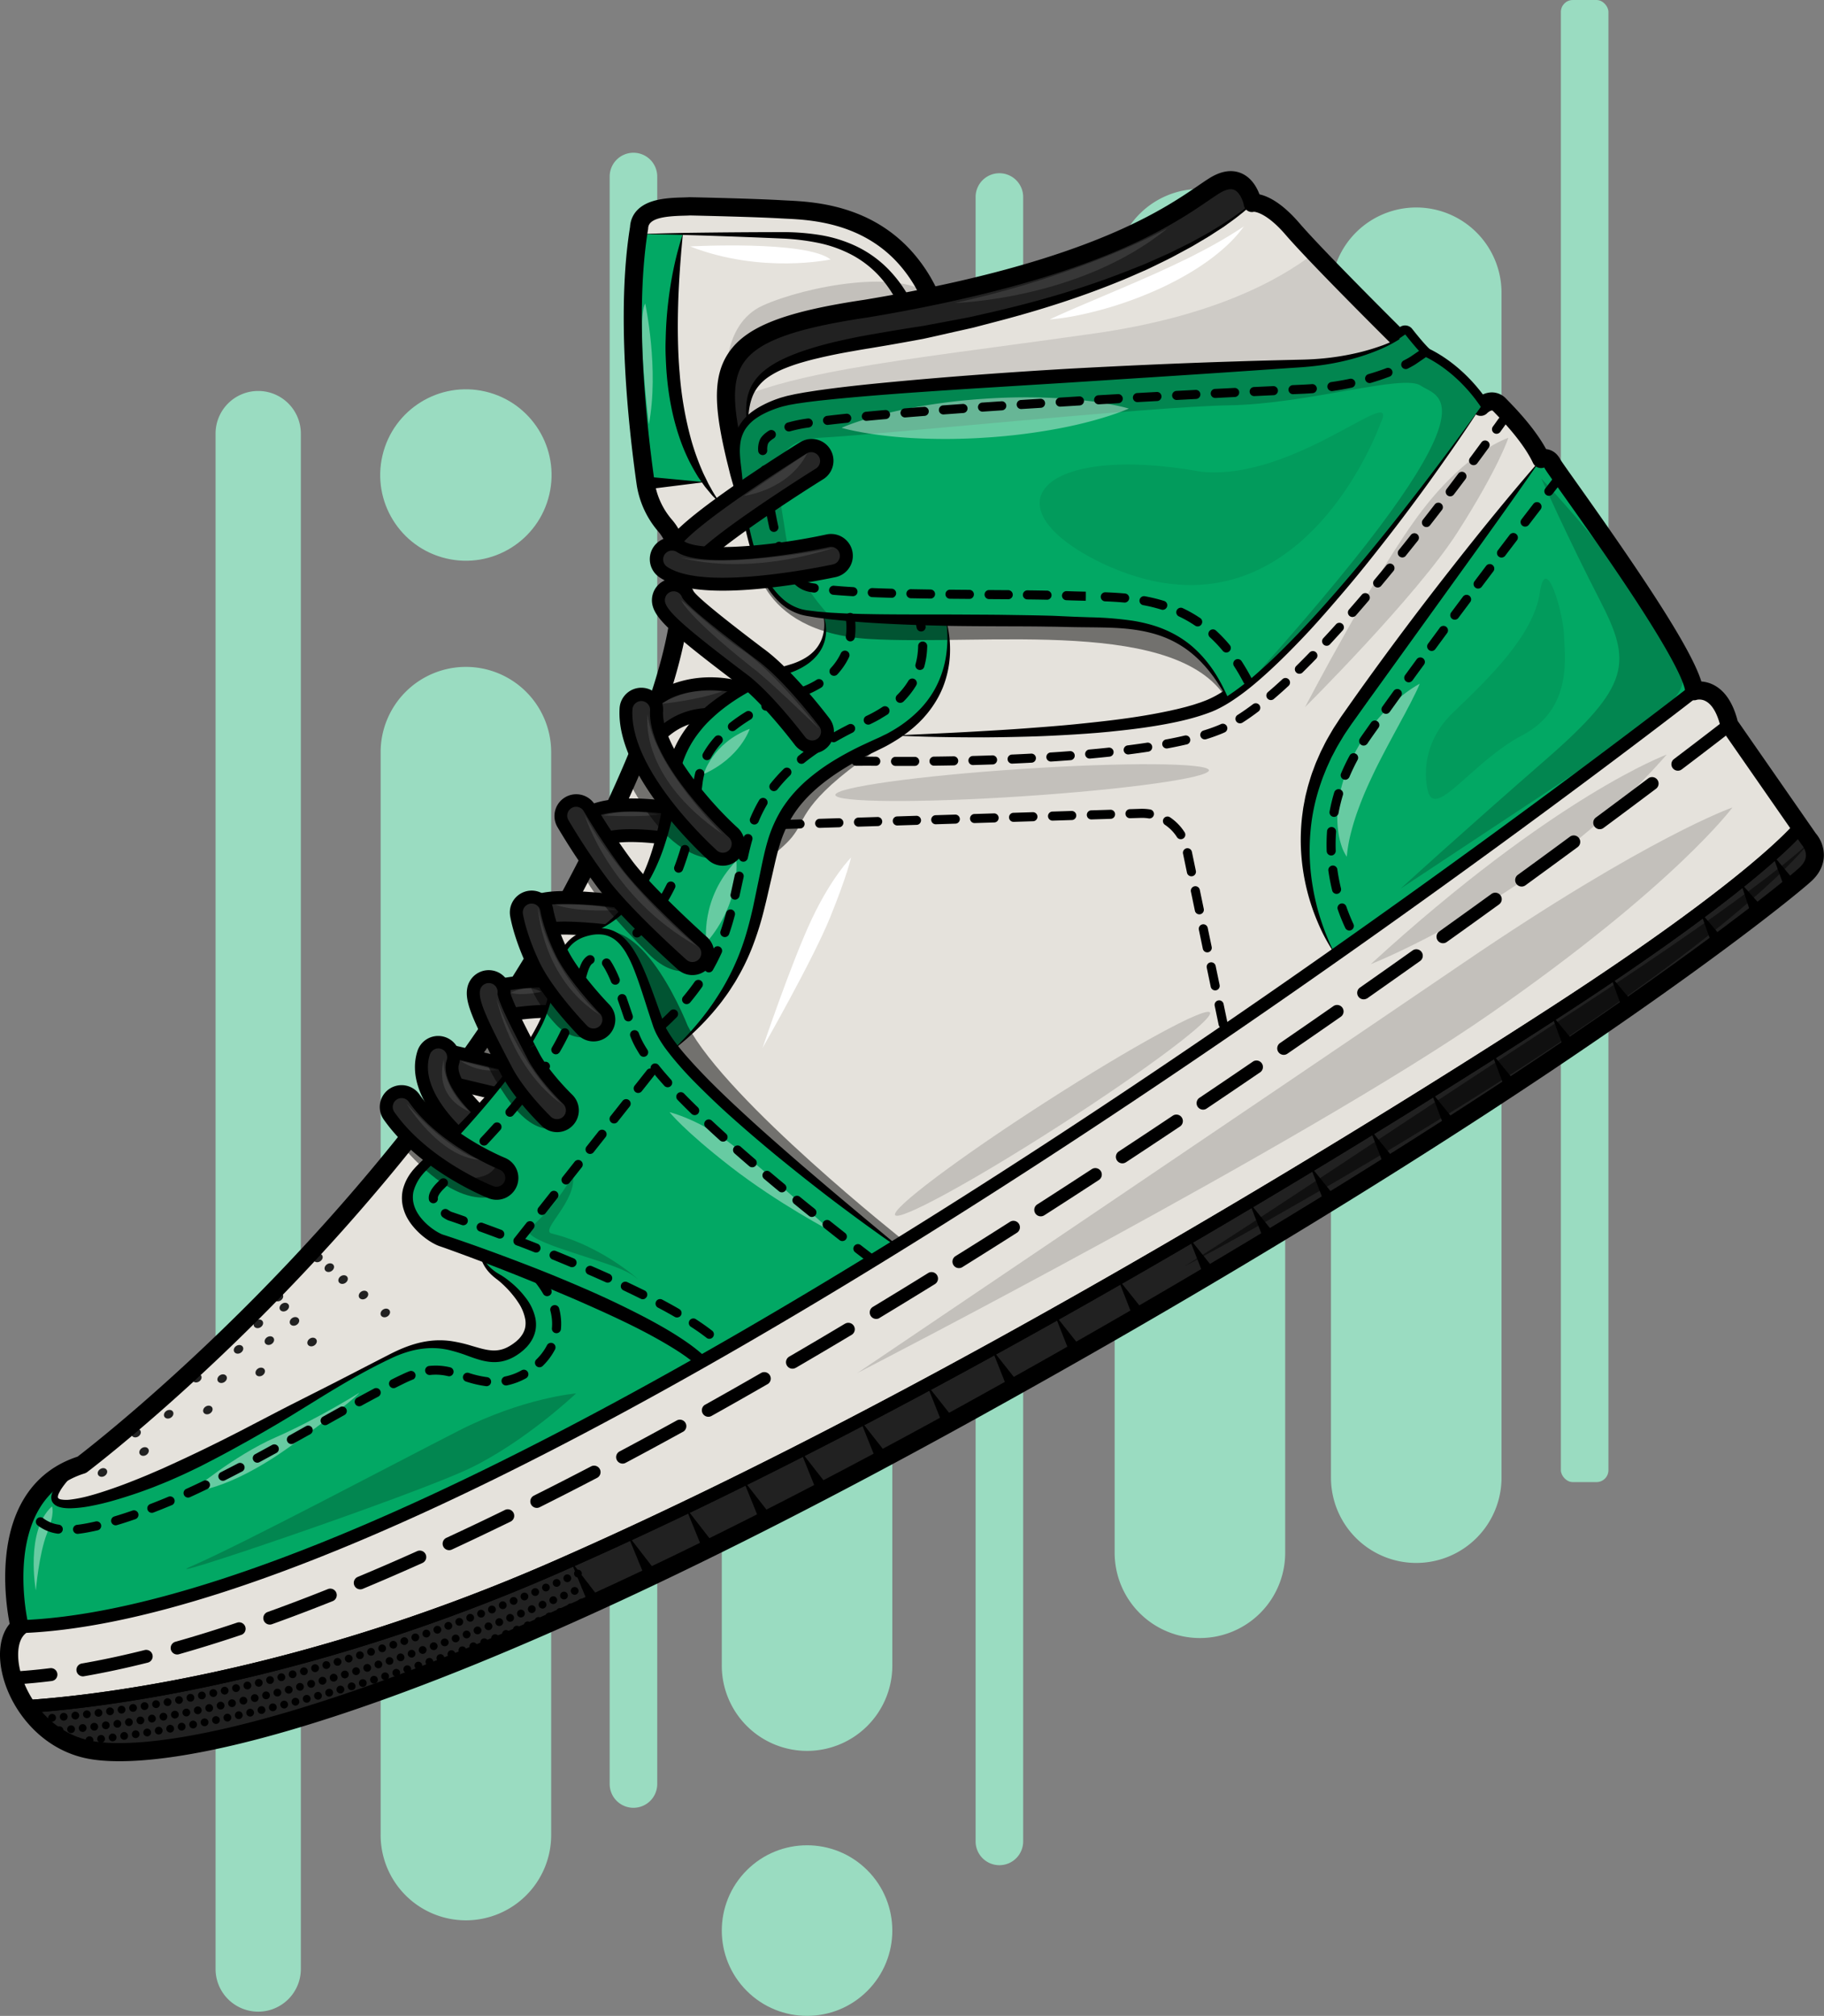 <?xml version="1.0" standalone="no"?>
<!DOCTYPE svg PUBLIC "-//W3C//DTD SVG 1.1//EN" "http://www.w3.org/Graphics/SVG/1.1/DTD/svg11.dtd">
<svg xmlns="http://www.w3.org/2000/svg" viewBox="0 0 1512.22 1670.61" width="1512.22" height="1670.61"><rect x="0" y="0" width="1512.22" height="1670.61" fill="#808080" stroke="none"/><defs><style>.cls-1{fill:#9adcc1;}.cls-2{fill:#e5e2dc;}.cls-3{fill:#b9b6b2;}.cls-4{fill:#212121;}.cls-5{opacity:0.15;}.cls-6{fill:#fff;}.cls-7{opacity:0.5;}.cls-8{fill:#02a864;}.cls-9{opacity:0.4;}.cls-10{fill:#cecbc6;}.cls-11{opacity:0.2;}.cls-12{opacity:0.08;}.cls-13{fill:#262626;}.cls-14{opacity:0.1;}</style></defs><g id="Layer_2" data-name="Layer 2"><g id="OBJECT"><path class="cls-1" d="M994.82,156.57h0a70.69,70.69,0,0,1,70.69,70.69V1286.78a70.7,70.7,0,0,1-70.69,70.7h0a70.7,70.7,0,0,1-70.7-70.7V227.26A70.69,70.69,0,0,1,994.82,156.57Z"/><path class="cls-1" d="M214.07,324h0a35.35,35.35,0,0,1,35.35,35.35v1272.4a35.35,35.35,0,0,1-35.35,35.35h0a35.35,35.35,0,0,1-35.35-35.35V359.31A35.35,35.35,0,0,1,214.07,324Z"/><path class="cls-1" d="M828.56,143.56h0a19.72,19.72,0,0,1,19.72,19.72V1526a19.72,19.72,0,0,1-19.72,19.72h0A19.72,19.72,0,0,1,808.84,1526V163.28A19.72,19.72,0,0,1,828.56,143.56Z"/><path class="cls-1" d="M525.18,126.58h0a19.72,19.72,0,0,1,19.71,19.71V1478.44a19.72,19.72,0,0,1-19.71,19.72h0a19.72,19.72,0,0,1-19.72-19.72V146.29A19.72,19.72,0,0,1,525.18,126.58Z"/><rect class="cls-1" x="1294.06" width="39.43" height="1228.25" rx="9.88" transform="translate(2627.56 1228.25) rotate(180)"/><path class="cls-1" d="M669.1,191.6h0a70.7,70.7,0,0,1,70.7,70.7v1118a70.7,70.7,0,0,1-70.7,70.7h0a70.69,70.69,0,0,1-70.69-70.7V262.3A70.69,70.69,0,0,1,669.1,191.6Z"/><path class="cls-1" d="M386.26,552.67h0a70.7,70.7,0,0,1,70.7,70.7v897.34a70.7,70.7,0,0,1-70.7,70.7h0a70.69,70.69,0,0,1-70.69-70.7V623.37A70.69,70.69,0,0,1,386.26,552.67Z"/><circle class="cls-1" cx="386.26" cy="393.68" r="71.03" transform="translate(-85.63 679.16) rotate(-76.72)"/><path class="cls-1" d="M1174.17,1295.24h0a70.69,70.69,0,0,1-70.7-70.69V242.65a70.7,70.7,0,0,1,70.7-70.7h0a70.7,70.7,0,0,1,70.69,70.7v981.9A70.69,70.69,0,0,1,1174.17,1295.24Z"/><circle class="cls-1" cx="669.1" cy="1599.91" r="70.69" transform="translate(-935.33 941.73) rotate(-45)"/><path class="cls-2" d="M1497.22,724.26c-15.38,14.74-238.59,195.65-704.14,451.68s-659.15,285-717.9,274.29-81.78-83-59-102.17c0,0-26.66-109.67,51.61-134.14,0,0,258.66-194.24,409.34-479.63,111.42-211.08,92.1-278,74.46-298.53a69.71,69.71,0,0,1-16.37-35.46c-6.46-45.66-17-140.58-5.4-211.48.68-19.52,32.35-17.09,42-17.88,0,0,53.23,1.13,75.77,2.47s89,.63,122.44,69.5L765.75,247c165.62-33.41,216.43-77.29,240.47-92.62,26.19-16.72,32.34,13.72,32.34,13.72s12.54-2.2,33.14,21.75c4.31,5,10.69,11.93,18.1,19.71,27.87,29.37,70.08,71.17,70.08,71.17l5.15-3.5s13.17,16.83,16.88,18.67c.72.35,2.15,1,4.12,2.13,8.22,4.56,26,16.08,41.63,39.16,0,0,8.54-8.91,15.67-1.61s25.52,26,34.36,44.81c0,0,5.68-3.27,9.53,4.07s115.27,156.89,117.46,188.29c0,0,20.82-6.72,29.08,27.82l65.85,94.74S1512.62,709.54,1497.22,724.26Z"/><path class="cls-3" d="M1185.3,297.59l-2.76,1.39c-14,3.78-71.23,17.69-187.89,27.73q-5.68.5-11.6,1c-12.7-17.24.45-42.15,57.3-55.29,43.74-10.09,64.47-24.44,73.84-37.63,23.06,23.52,45.69,45.94,45.69,45.94l5.15-3.5s13.17,16.83,16.88,18.67C1182.54,296.17,1183.7,296.73,1185.3,297.59Z"/><path class="cls-4" d="M323,1086c.93,1.6.09,3.83-1.87,5s-4.32.76-5.25-.85-.08-3.84,1.88-5S322,1084.35,323,1086Z"/><path class="cls-4" d="M304.91,1071.15c.93,1.61.09,3.83-1.88,5s-4.31.75-5.24-.86-.09-3.83,1.88-5S304,1069.54,304.91,1071.15Z"/><path class="cls-4" d="M288,1058.33c.93,1.61.08,3.83-1.88,5s-4.31.75-5.24-.86-.09-3.83,1.88-5S287.09,1056.72,288,1058.33Z"/><path class="cls-4" d="M276.58,1048.47c.93,1.61.09,3.83-1.88,5s-4.31.75-5.24-.86-.09-3.83,1.88-5S275.65,1046.86,276.58,1048.47Z"/><path class="cls-4" d="M267.16,1040.37c.93,1.61.09,3.83-1.88,5s-4.31.75-5.24-.86-.09-3.83,1.88-5S266.23,1038.76,267.16,1040.37Z"/><path class="cls-4" d="M262.3,1110.09c.93,1.61.09,3.83-1.88,5s-4.31.75-5.24-.86-.09-3.83,1.88-5S261.37,1108.48,262.3,1110.09Z"/><path class="cls-4" d="M247.7,1093c.93,1.61.09,3.83-1.88,5s-4.31.75-5.24-.86-.09-3.83,1.88-5S246.77,1091.42,247.7,1093Z"/><path class="cls-4" d="M239.26,1081.17c.93,1.61.09,3.83-1.88,5s-4.31.75-5.24-.86-.09-3.83,1.88-5S238.33,1079.56,239.26,1081.17Z"/><path class="cls-4" d="M234.43,1072.81c.93,1.61.09,3.83-1.88,5s-4.31.76-5.24-.85-.09-3.83,1.88-5S233.5,1071.2,234.43,1072.81Z"/><path class="cls-4" d="M219.31,1134.91c.93,1.61.08,3.83-1.88,5s-4.32.75-5.24-.86-.09-3.83,1.87-5S218.38,1133.3,219.31,1134.91Z"/><path class="cls-4" d="M226.88,1108.93c.93,1.61.09,3.83-1.88,5s-4.31.75-5.24-.86-.09-3.83,1.88-5S226,1107.32,226.88,1108.93Z"/><path class="cls-4" d="M217.77,1095c.93,1.61.09,3.84-1.87,5s-4.32.75-5.25-.86-.08-3.83,1.88-5S216.85,1093.4,217.77,1095Z"/><path class="cls-4" d="M201.31,1116.16c.93,1.61.09,3.83-1.88,5s-4.31.75-5.24-.86-.09-3.83,1.88-5S200.38,1114.55,201.31,1116.16Z"/><path class="cls-4" d="M187.73,1140.46c.93,1.61.09,3.84-1.88,5s-4.31.75-5.24-.86-.09-3.83,1.88-5S186.8,1138.85,187.73,1140.46Z"/><path class="cls-4" d="M175.89,1166.41c.93,1.61.09,3.84-1.88,5s-4.31.75-5.24-.85-.09-3.84,1.88-5S175,1164.81,175.89,1166.41Z"/><path class="cls-4" d="M123,1200.83c.93,1.61.09,3.83-1.88,5s-4.31.75-5.24-.86-.09-3.83,1.88-5S122.08,1199.22,123,1200.83Z"/><path class="cls-4" d="M88.51,1218.19c.93,1.61.09,3.83-1.88,5s-4.31.75-5.24-.86-.09-3.83,1.88-5S87.58,1216.58,88.51,1218.19Z"/><path class="cls-4" d="M116.39,1185.53c.93,1.61.09,3.84-1.88,5s-4.31.75-5.24-.85-.09-3.84,1.88-5S115.46,1183.93,116.39,1185.53Z"/><path class="cls-4" d="M143.41,1169.94c.93,1.6.08,3.83-1.88,5s-4.31.76-5.24-.85-.09-3.84,1.88-5S142.48,1168.33,143.41,1169.94Z"/><path class="cls-4" d="M166.75,1140c.93,1.61.09,3.83-1.88,5s-4.31.75-5.24-.86-.09-3.83,1.88-5S165.82,1138.39,166.75,1140Z"/><g class="cls-5"><path d="M602.18,321.13s-5.71-51.83,30.35-68,115.66-31,139.64-7.47C772.17,245.66,590.86,276.68,602.18,321.13Z"/></g><g class="cls-5"><path d="M1003.16,839.08c3.39,5.27-52.31,47.11-124.4,93.48S745.49,1012.24,742.11,1007s52.31-47.1,124.4-93.47S999.78,833.82,1003.16,839.08Z"/></g><g class="cls-5"><path d="M1002.29,638.34c.41,6.25-68.58,15.89-154.11,21.54s-155.18,5.17-155.6-1.07,68.59-15.88,154.11-21.54S1001.88,632.1,1002.29,638.34Z"/></g><g class="cls-5"><path d="M1250.56,362.83s-33.32,10.36-71.49,60.14S1082,586,1082,586s92.62-92.07,126.52-145.1S1250.56,362.83,1250.56,362.83Z"/></g><path class="cls-6" d="M705.54,710.69s-16,15.9-32.67,51.3-40.69,106.54-40.69,106.54,41.68-72.88,56.07-108.32S705.54,710.69,705.54,710.69Z"/><g class="cls-5"><path d="M1381.82,625.34s-92.57,33.84-245.45,173.73C1136.37,799.07,1278.92,743.3,1381.82,625.34Z"/></g><g class="cls-7"><path d="M722.29,624.59s-68,20.43-78.2,81.33c0,0,10-8.11,14.33-14.57C667.62,679.27,665.18,664.33,722.29,624.59Z"/></g><path class="cls-4" d="M1499.61,695.28l-7.09-10.19s-33.79,44-202.47,153.35-520.22,324.83-827.88,459.75c-179.21,78.68-344.07,110-440.32,116h0c11.4,17,29.4,31.64,53.34,36,58.74,10.7,252.34-18.23,717.89-274.27S1481.83,739,1497.23,724.27,1499.61,695.28,1499.61,695.28Z"/><path d="M937.44,1100.77q-66.45,38.37-141.78,79.88c-204.89,112.69-377.28,192.61-512.38,237.55-127.39,42.38-185.66,41.56-209,37.3-22.94-4.17-43.13-17.77-56.84-38.29a5.36,5.36,0,0,1,4.12-8.33c48-3,221.39-20.28,438.51-115.61,339.82-149,719-389.25,827.11-459.33,165.19-107.08,200.81-151.69,201.15-152.13a5.37,5.37,0,0,1,8.65.21l6.9,9.93c5.66,6.45,12.05,21.89-2.89,36.2-6.24,6-63.32,53.61-184,135.9C1235.06,919.93,1108.33,1002.11,937.44,1100.77ZM32.05,1418.88c11.65,13.82,27,23,44.1,26.07,18,3.28,73.95,6.24,203.74-36.93,134.48-44.74,306.28-124.4,510.6-236.77,243.61-134,417.48-245.83,520.44-316.06,118.5-80.83,176.79-129.25,182.59-134.8,10.89-10.42,3.66-19.76,2.1-21.52-.14-.16-.3-.36-.42-.53l-3.18-4.58c-13.89,14.78-62.24,60.5-199,149.18-108.29,70.19-488.08,310.82-828.64,460.16C258.48,1393.48,91.38,1414.21,32.05,1418.88Z"/><g class="cls-7"><path d="M1500,698s-31.74,33.41-195.4,140.11-252.46,167.12-322.73,211.44c0,0,164-86.53,322.66-193.33S1500,698,1500,698Z"/></g><path class="cls-8" d="M398.92,1039.46s.72,9.69,13.71,18.39c8.12,4.87,46.31,37,15.72,59.43s-46.81-21.3-103.28,6S191,1201,124.25,1227.53s-106.69,27.61-56.45-13.61c-78.27,24.48-51.6,134.14-51.6,134.14,142.31-4.65,352-98.58,565.43-219.57-31.7-30.08-130.77-69.47-182.83-88.71"/><g class="cls-9"><path class="cls-6" d="M298,1154.15s-34.7,21.77-69.43,37S158.83,1236,158.83,1236s29,.52,81.93-37.48S298,1154.15,298,1154.15Z"/></g><path class="cls-10" d="M1186,298s-1.14.35-3.49,1c-14,3.78-71.23,17.69-187.89,27.73q-5.68.5-11.6,1C845,339.12,612.16,351.09,612.16,351.09l2-21.9c23.19-9.76,53.07-17.07,89.81-23.64,53.16-9.51,120.65-17.48,202.93-29.15,96.33-13.66,152.08-42.92,182.95-66.87,7.46,7.86,16,16.62,24.39,25.23,23.06,23.52,45.69,45.94,45.69,45.94l5.15-3.5s13.17,16.83,16.88,18.67c.63.3,1.79.86,3.39,1.72Z"/><path class="cls-4" d="M612.8,391.84c-22.57-90.14-20-117.48,105.41-136.14,203.8-34,261.81-84.63,288-101.35s32.35,13.72,32.35,13.72S962,246,723.38,282.59c-93.62,15.82-104.25,32.88-103.84,66.21Z"/><path class="cls-8" d="M1287.21,384.43c-3.84-7.34-9.51-4.06-9.51-4.06S1187,496.46,1116.08,597.14s-8.9,194.13-8.9,194.13c175.71-123.53,297.5-218.56,297.5-218.56C1402.49,541.32,1291.05,391.77,1287.21,384.43Z"/><g class="cls-11"><path d="M1277.86,396.59S1364.69,488.26,1393.3,553c10.31,28.2-12.92,37.89-232.3,183.59,0,0,50.07-45.72,120.56-107.13s71.52-80.32,44.93-131.89S1277.86,396.59,1277.86,396.59Z"/></g><g class="cls-9"><path class="cls-6" d="M1116.58,710a36.55,36.55,0,0,1-4.57-9.68,64.62,64.62,0,0,1-2.42-10.49,85.89,85.89,0,0,1-.35-21.49,111,111,0,0,1,4.31-21,139.75,139.75,0,0,1,7.82-19.74,154.1,154.1,0,0,1,23.5-34.6c2.36-2.54,4.75-5.05,7.24-7.47s5.1-4.7,7.74-6.94,5.42-4.34,8.27-6.35,5.81-3.89,8.91-5.6c-1.32,3.32-2.82,6.45-4.37,9.5s-3,6.13-4.62,9.09-3.08,6-4.7,8.87-3.1,5.85-4.71,8.71c-6.24,11.55-12.33,22.85-18,34.24-2.76,5.72-5.45,11.44-8,17.23s-4.82,11.66-7,17.62-4,12-5.62,18.33A119.22,119.22,0,0,0,1116.58,710Z"/></g><path class="cls-8" d="M566.17,193.85c-17.39-.08-32,0-37.18.5h0c-10.21,70.24,0,161.47,6.26,206l49-.74,0,0C536.21,320.55,566.17,193.85,566.17,193.85Z"/><g class="cls-9"><path class="cls-6" d="M537.94,351.55s-10.75-86.77-3-100C534.9,251.52,546.64,306,537.94,351.55Z"/></g><g class="cls-9"><path class="cls-6" d="M29.71,1318s-9-49.29,13.35-69.6c0,0,2.82,4.88-4,22.09S29.71,1318,29.71,1318Z"/></g><path d="M953.17,1050.62c-148.41,85.69-323.26,179.87-488.84,252.48-218.73,96-393.72,113.44-442.14,116.48a5.37,5.37,0,1,1-.67-10.71c48-3,221.38-20.27,438.5-115.6,339.82-149,719-389.25,827.11-459.33,165.19-107.08,200.81-151.69,201.15-152.13a5.36,5.36,0,0,1,8.5,6.54c-1.4,1.83-36.28,46-203.81,154.59C1237.33,879,1110,960.07,953.17,1050.62Z"/><path d="M636.47,1147h0c-15.74,9.06-31.46,18-46.75,26.52a5.37,5.37,0,0,1-5.3-9.33l.07,0c15.24-8.53,30.93-17.43,46.63-26.46a5.37,5.37,0,0,1,5.36,9.3Zm23.23-13.46a5.36,5.36,0,0,1-5.38-9.28c15.17-8.85,30.72-18,46.21-27.28l.07,0a5.36,5.36,0,0,1,5.43,9.25c-15.52,9.28-31.1,18.47-46.31,27.34Zm-93.44,53-.1.06c-15.9,8.75-31.8,17.36-47.26,25.58a5.36,5.36,0,1,1-5-9.47c15.41-8.2,31.27-16.78,47.13-25.51a5.36,5.36,0,0,1,5.27,9.34ZM729,1092.37a5.37,5.37,0,0,1-5.46-9.24c15-9.08,30.41-18.48,45.76-28a5.37,5.37,0,1,1,5.64,9.13c-15.38,9.49-30.8,18.91-45.85,28Zm68.57-42.11a5.37,5.37,0,0,1-5.52-9.2c15-9.32,30.24-18.94,45.41-28.58l.2-.12a5.37,5.37,0,0,1,5.55,9.18c-15.19,9.66-30.5,19.29-45.48,28.63Zm-302.23,174.3-.21.11c-16.15,8.43-32.25,16.66-47.86,24.47a5.37,5.37,0,0,1-4.8-9.6c15.55-7.78,31.6-16,47.7-24.38a5.37,5.37,0,0,1,5.17,9.4Zm370.3-217.34a5.36,5.36,0,0,1-5.57-9.16c14.88-9.54,30-19.34,45.06-29.14a5.37,5.37,0,1,1,5.86,9c-15.05,9.81-30.23,19.63-45.13,29.18ZM423.49,1260.88l-.33.18c-16.44,8-32.78,15.8-48.57,23.11a5.36,5.36,0,0,1-4.5-9.74c15.71-7.27,32-15,48.35-23a5.36,5.36,0,0,1,5.05,9.46Zm509.7-297.51a5.37,5.37,0,0,1-5.63-9.14c14.7-9.66,29.76-19.63,44.74-29.63a5.37,5.37,0,1,1,6,8.93c-15,10-30.08,20-44.8,29.67Zm-582.58,331.7a4.52,4.52,0,0,1-.49.25c-16.75,7.52-33.36,14.71-49.37,21.39a5.36,5.36,0,1,1-4.13-9.9c15.92-6.65,32.45-13.8,49.11-21.28a5.36,5.36,0,0,1,4.88,9.54Zm649.65-376.3a5.36,5.36,0,0,1-5.67-9.1c14.62-9.82,29.57-19.95,44.44-30.09a5.37,5.37,0,0,1,6,8.87c-14.9,10.15-29.87,20.29-44.5,30.13A3.37,3.37,0,0,1,1000.26,918.77Zm66.63-45.27a5.37,5.37,0,0,1-5.72-9.07c14.66-10.07,29.51-20.33,44.15-30.52a5.37,5.37,0,1,1,6.13,8.81c-14.65,10.2-29.53,20.48-44.2,30.56ZM276.53,1326.55a6.36,6.36,0,0,1-.7.33c-17.16,6.85-34.09,13.29-50.35,19.13a5.36,5.36,0,1,1-3.62-10.1c16.13-5.8,32.95-12.19,50-19a5.37,5.37,0,0,1,4.68,9.63Zm856.55-499a5.36,5.36,0,0,1-5.76-9c14.58-10.21,29.34-20.62,43.88-30.93a5.37,5.37,0,0,1,6.21,8.76c-14.56,10.32-29.34,20.74-43.93,31A4.37,4.37,0,0,1,1133.08,827.59Zm65.77-46.51a5.37,5.37,0,0,1-5.79-9c14.55-10.38,29.22-20.92,43.6-31.32a5.37,5.37,0,0,1,6.29,8.7c-14.4,10.41-29.09,21-43.65,31.36ZM201,1354.42a5.75,5.75,0,0,1-1,.44c-17.65,5.93-35,11.31-51.5,16a5.37,5.37,0,1,1-2.92-10.33c16.36-4.62,33.52-9.94,51-15.82a5.37,5.37,0,0,1,4.4,9.73ZM1264.22,734a5.37,5.37,0,0,1-5.83-9c14.38-10.46,29-21.13,43.32-31.71a5.37,5.37,0,0,1,6.37,8.64c-14.38,10.59-29,21.27-43.38,31.75Zm65-47.7a5.36,5.36,0,0,1-5.87-9c14.57-10.8,29-21.61,43-32.12a5.37,5.37,0,1,1,6.45,8.58c-14,10.52-28.49,21.35-43.08,32.16A4.21,4.21,0,0,1,1329.17,686.28Zm-1205.33,691a5.06,5.06,0,0,1-1.38.56c-18.29,4.59-36.08,8.39-52.86,11.29a5.36,5.36,0,1,1-1.83-10.57c16.52-2.86,34-6.61,52.08-11.13a5.37,5.37,0,0,1,4,9.85Zm1269.84-739.3a5.37,5.37,0,0,1-5.92-8.93c27.17-20.59,42.54-32.59,42.69-32.7a5.36,5.36,0,1,1,6.61,8.45c-.16.12-15.58,12.16-42.82,32.8A5,5,0,0,1,1393.68,637.94ZM44.84,1392.42a5.43,5.43,0,0,1-2,.68c-10.93,1.36-21.67,2.34-31.89,2.92a5.37,5.37,0,0,1-.61-10.72c10-.56,20.48-1.52,31.17-2.85a5.37,5.37,0,0,1,3.35,10Z"/><path d="M1120.57,770.63a1.59,1.59,0,0,1-.29.15,3.75,3.75,0,0,1-5-1.82,163.76,163.76,0,0,1-6.19-15.26,3.75,3.75,0,1,1,7.09-2.47c1.75,5,3.74,9.9,5.91,14.56A3.77,3.77,0,0,1,1120.57,770.63ZM1110,740.29a3.85,3.85,0,0,1-1,.39,3.75,3.75,0,0,1-4.54-2.75c-.88-3.6-1.64-7.25-2.27-10.85-.31-1.78-.59-3.57-.84-5.32a3.76,3.76,0,1,1,7.44-1c.24,1.67.51,3.38.8,5.09.6,3.43,1.33,6.91,2.16,10.34A3.77,3.77,0,0,1,1110,740.29Zm-4.47-31.83a3.63,3.63,0,0,1-1.73.5,3.74,3.74,0,0,1-3.89-3.62,153.3,153.3,0,0,1,.29-16.48,3.75,3.75,0,1,1,7.49.54,146.05,146.05,0,0,0-.28,15.67A3.75,3.75,0,0,1,1105.48,708.46Zm2.35-32a3.68,3.68,0,0,1-2.56.44,3.75,3.75,0,0,1-3-4.38,149,149,0,0,1,3.9-16,3.76,3.76,0,0,1,7.19,2.18,143.11,143.11,0,0,0-3.71,15.23A3.74,3.74,0,0,1,1107.83,676.43Zm9.28-30.76a3.76,3.76,0,0,1-5.35-4.71c2.1-5,4.49-10,7.13-14.83a3.75,3.75,0,1,1,6.6,3.57c-2.51,4.66-4.8,9.42-6.8,14.17A3.77,3.77,0,0,1,1117.11,645.67Zm15.25-28.3a3.76,3.76,0,0,1-5-5.32c1-1.57,2.12-3.15,3.22-4.71l6.07-8.59a3.76,3.76,0,1,1,6.13,4.35q-3.06,4.29-6.06,8.56c-1,1.5-2.09,3-3.09,4.54A3.76,3.76,0,0,1,1132.36,617.37Zm18.56-26.31a3.76,3.76,0,0,1-4.93-5.44q4.68-6.54,9.42-13.09a3.75,3.75,0,1,1,6.09,4.39q-4.73,6.55-9.4,13.07A3.75,3.75,0,0,1,1150.92,591.06Zm18.87-26.13a3.76,3.76,0,0,1-4.92-5.47q4.76-6.53,9.51-13a3.76,3.76,0,1,1,6.06,4.44q-4.76,6.47-9.49,13A3.85,3.85,0,0,1,1169.79,564.93Zm19-26a3.76,3.76,0,0,1-4.91-5.48q4.82-6.54,9.59-13a3.76,3.76,0,1,1,6,4.48L1190,537.91A3.83,3.83,0,0,1,1188.83,538.94ZM1208,513.05a3.75,3.75,0,0,1-4.89-5.49q4.88-6.56,9.65-12.92a3.76,3.76,0,1,1,6,4.51q-4.76,6.35-9.64,12.89A3.5,3.5,0,0,1,1208,513.05Zm19.32-25.79a3.76,3.76,0,0,1-4.88-5.51q4.95-6.58,9.71-12.87a3.76,3.76,0,0,1,6,4.53q-4.74,6.27-9.7,12.86A3.76,3.76,0,0,1,1227.34,487.26Zm19.43-25.71a3.75,3.75,0,0,1-4.87-5.52q5.07-6.67,9.77-12.83a3.76,3.76,0,1,1,6,4.56q-4.7,6.14-9.76,12.81A3.69,3.69,0,0,1,1246.77,461.55Zm19.55-25.62a3.76,3.76,0,0,1-4.86-5.54c3.52-4.6,6.81-8.88,9.82-12.79a3.75,3.75,0,1,1,6,4.58c-3,3.9-6.29,8.18-9.81,12.78A3.89,3.89,0,0,1,1266.32,435.93ZM1286,410.38a3.76,3.76,0,0,1-4.85-5.55c5.12-6.63,8.57-11.06,9.9-12.77a3.76,3.76,0,1,1,5.93,4.61l-9.89,12.75A3.81,3.81,0,0,1,1286,410.38Z"/><path d="M1107.18,791.27a144.52,144.52,0,0,1-14.36-26.21,176,176,0,0,1-14.07-58.45,168.76,168.76,0,0,1,.83-30.39c.35-2.52.65-5.05,1.05-7.56l1.41-7.51c.49-2.5,1.19-4.95,1.79-7.43s1.37-4.9,2.11-7.34,1.47-4.89,2.4-7.26,1.75-4.79,2.7-7.15l3.07-7,.77-1.75c.26-.58.56-1.14.85-1.71l1.72-3.41c2.19-4.61,4.87-8.94,7.41-13.35,1.29-2.19,2.76-4.27,4.13-6.41s2.78-4.29,4.22-6.29c5.73-8.12,11.43-16.26,17.24-24.32q34.79-48.42,71.6-95.27c24.48-31.28,49.52-62.13,75.65-92.09-22.6,32.7-45.75,64.93-69,97.12L1139.16,574c-5.83,8-11.53,16.11-17.3,24.16-1.49,2-2.79,4-4.16,6s-2.75,4-4,6.05c-2.46,4.16-5.06,8.24-7.23,12.56l-1.7,3.19c-.28.54-.58,1.06-.85,1.61l-.76,1.64-3,6.57c-.95,2.21-1.8,4.47-2.72,6.7s-1.7,4.52-2.48,6.8a165.85,165.85,0,0,0-7.06,28.08,177.3,177.3,0,0,0,.57,58.09c.78,4.83,1.85,9.62,3,14.39s2.59,9.48,4.16,14.15,3.26,9.31,5.2,13.86A135.88,135.88,0,0,0,1107.18,791.27Z"/><path d="M436.29,1142.12l-.05,0a55.4,55.4,0,0,1-16.11,6,3.76,3.76,0,0,1-1.46-7.37,47.67,47.67,0,0,0,13.9-5.21,3.76,3.76,0,0,1,3.72,6.53Zm12.89-9.56a3.75,3.75,0,0,1-4.5-5.94,45.22,45.22,0,0,0,8.84-11.86,3.76,3.76,0,0,1,6.7,3.4,52.52,52.52,0,0,1-10.3,13.84A3.9,3.9,0,0,1,449.18,1132.56Zm-43.92,15.71a3.74,3.74,0,0,1-2.32.47A90.54,90.54,0,0,1,386.6,1145a3.76,3.76,0,1,1,2.24-7.17,82.19,82.19,0,0,0,15,3.45,3.76,3.76,0,0,1,1.43,7Zm57.94-43.92a3.75,3.75,0,0,1-5.62-3.6,40.55,40.55,0,0,0,.13-5.52,43.77,43.77,0,0,0-1.44-9.12,3.76,3.76,0,0,1,7.26-1.93,51.3,51.3,0,0,1,1.68,10.7,47.73,47.73,0,0,1-.15,6.56A3.76,3.76,0,0,1,463.2,1104.35Zm-89,35.69a3.74,3.74,0,0,1-2.72.41,43.27,43.27,0,0,0-14.72-1,3.76,3.76,0,1,1-.81-7.47,50.94,50.94,0,0,1,17.21,1.13,3.76,3.76,0,0,1,1,6.92Zm-31.48,3a4,4,0,0,1-.51.24c-2,.78-4,1.69-6.15,2.72-2.59,1.25-5.32,2.59-8.1,4a3.75,3.75,0,0,1-3.37-6.71c2.81-1.42,5.57-2.78,8.2-4,2.28-1.1,4.52-2.09,6.66-2.93a3.76,3.76,0,0,1,3.27,6.74Zm-28.86,14.24-.12.07c-4.44,2.35-9.07,4.84-14.13,7.61a3.75,3.75,0,1,1-3.6-6.59c5.09-2.79,9.74-5.29,14.21-7.66a3.76,3.76,0,0,1,3.64,6.57Zm-28.28,15.4-.05,0-14,7.84a3.76,3.76,0,1,1-3.68-6.55l14.07-7.85a3.75,3.75,0,0,1,3.7,6.53Zm-28.09,15.72,0,0-14.07,7.86a3.75,3.75,0,1,1-3.65-6.56l14-7.85a3.76,3.76,0,0,1,3.72,6.53Zm198-114.76a3.75,3.75,0,0,1-5.13-1.36,81.44,81.44,0,0,0-9-12.44,3.76,3.76,0,0,1,5.67-4.93,88.48,88.48,0,0,1,9.83,13.59,3.75,3.75,0,0,1-1.35,5.14ZM229.34,1204l-.07,0q-7.08,3.9-14.17,7.72a3.76,3.76,0,0,1-5.09-1.53,3.72,3.72,0,0,1,1.53-5.08q7.05-3.81,14.11-7.69a3.76,3.76,0,0,1,3.69,6.55ZM201,1219.29l-.13.07c-4.92,2.57-9.75,5.06-14.37,7.4a3.75,3.75,0,1,1-3.39-6.7c4.59-2.32,9.39-4.8,14.27-7.35a3.76,3.76,0,0,1,3.62,6.58Zm-28.75,14.51-.25.13c-5,2.42-9.94,4.73-14.65,6.87a3.76,3.76,0,0,1-3.11-6.84c4.66-2.11,9.54-4.4,14.5-6.8a3.76,3.76,0,0,1,3.51,6.64Zm-29.31,13.3a3.42,3.42,0,0,1-.43.21c-3,1.26-6,2.49-8.91,3.65-2.06.82-4.11,1.62-6.13,2.4a3.76,3.76,0,1,1-2.7-7q3-1.15,6.05-2.37c2.87-1.14,5.82-2.35,8.78-3.6a3.76,3.76,0,0,1,3.34,6.72Zm-30,11.55a4.76,4.76,0,0,1-.65.29c-5.37,1.87-10.58,3.56-15.47,5a3.76,3.76,0,0,1-2.15-7.2c4.78-1.43,9.88-3.08,15.15-4.91a3.76,3.76,0,0,1,3.12,6.8ZM82,1267.78a4.1,4.1,0,0,1-1,.41c-1.72.39-3.43.76-5.08,1.09-2.64.54-6.63,1.34-11.2,1.84a3.75,3.75,0,1,1-.83-7.46c4.24-.47,7.89-1.2,10.55-1.74,1.58-.32,3.22-.67,4.87-1.05a3.76,3.76,0,0,1,2.73,6.91Zm-31.92,2.71a3.66,3.66,0,0,1-2.47.45,34.73,34.73,0,0,1-16.44-6.87,3.75,3.75,0,1,1,4.68-5.87,27.51,27.51,0,0,0,13,5.33,3.75,3.75,0,0,1,1.27,7Z"/><path d="M399.45,1039.42a20.84,20.84,0,0,0,3.7,7.32,31.48,31.48,0,0,0,5.77,5.82c.52.45,1.08.84,1.64,1.24s1.11.8,1.69,1.14L414,1056c.65.36,1.31.75,2,1.15a71.82,71.82,0,0,1,7.21,5.29,74.82,74.82,0,0,1,12.5,12.88,42.22,42.22,0,0,1,8.14,17,26.58,26.58,0,0,1,.1,10.18,26.87,26.87,0,0,1-3.95,9.5,33.49,33.49,0,0,1-3.08,4c-.55.62-1.15,1.16-1.73,1.74a19.74,19.74,0,0,1-1.8,1.64l-1.86,1.52c-.62.51-1.3.92-1.95,1.39a42.14,42.14,0,0,1-4.11,2.52,34.87,34.87,0,0,1-9.37,3.41,33.91,33.91,0,0,1-10,.39,48.31,48.31,0,0,1-9.21-1.92c-2.91-.85-5.69-1.84-8.38-2.81a130.82,130.82,0,0,0-15.92-5,62.06,62.06,0,0,0-16.26-1.65,70.84,70.84,0,0,0-16.44,2.55,95,95,0,0,0-15.83,6c-20.73,9.79-40.57,21.44-60.12,33.52l-14.69,9.06-7.35,4.52-7.39,4.45c-9.87,5.93-19.88,11.64-29.93,17.3-5.05,2.78-10.07,5.61-15.16,8.35s-10.16,5.48-15.33,8.09l-7.72,4c-2.59,1.29-5.22,2.52-7.82,3.78-5.21,2.54-10.51,4.89-15.83,7.22-1.33.58-2.65,1.17-4,1.73l-4,1.64-8.1,3.24c-5.42,2.06-10.88,4.05-16.4,5.87s-11.08,3.57-16.69,5.16-11.32,3-17.09,4.1a101.56,101.56,0,0,1-17.77,2.13,43.57,43.57,0,0,1-4.68-.16,23.21,23.21,0,0,1-4.93-.94,12.31,12.31,0,0,1-2.61-1.15,8.45,8.45,0,0,1-2.5-2.18,7,7,0,0,1-1.39-3.3,8.5,8.5,0,0,1,.16-3.14,15.82,15.82,0,0,1,2.06-4.72,29.7,29.7,0,0,1,2.77-3.74,69.23,69.23,0,0,1,6.26-6.32,145.93,145.93,0,0,1,13.74-10.69l.68.83c-4.12,4-8.19,8.07-11.9,12.35a64.25,64.25,0,0,0-5.13,6.59,30.66,30.66,0,0,0-2,3.44A10.41,10.41,0,0,0,48,1240a2.7,2.7,0,0,0,.06,1.14,1.11,1.11,0,0,0,.38.57,4.87,4.87,0,0,0,2.22.93,25.91,25.91,0,0,0,7.51.13,109,109,0,0,0,16.25-3.27c5.42-1.45,10.8-3.17,16.16-5s10.7-3.75,16-5.81,10.57-4.17,15.82-6.37l7.82-3.37,3.92-1.67c1.3-.57,2.59-1.18,3.88-1.77,20.74-9.35,41.3-19.36,61.68-29.84l30.54-15.88c10.19-5.29,20.49-10.42,30.75-15.64,20.57-10.33,40.94-21,61.48-31.5,10.27-5.32,21.35-9.84,33.3-11.36a68,68,0,0,1,18.08.07,117.1,117.1,0,0,1,17.34,4c5.52,1.59,10.81,3.27,15.77,3.68a24.28,24.28,0,0,0,14-2.7,31.9,31.9,0,0,0,3.25-1.93c.53-.36,1.09-.69,1.59-1.08l1.51-1.16a15.39,15.39,0,0,0,1.42-1.22c.45-.43.94-.83,1.36-1.28a25.67,25.67,0,0,0,2.28-2.76,18.18,18.18,0,0,0,2.91-6.19,19.27,19.27,0,0,0,.25-7,36.74,36.74,0,0,0-5.81-14.25,69.5,69.5,0,0,0-4.86-6.6,79.24,79.24,0,0,0-5.57-6.18c-2-2-4-3.84-6.15-5.59-.53-.43-1.06-.84-1.63-1.24l-1.79-1.43c-.61-.47-1.16-1-1.72-1.5a21.8,21.8,0,0,1-1.62-1.57,32.58,32.58,0,0,1-5.38-7.25,22.28,22.28,0,0,1-1.78-4.14,16.4,16.4,0,0,1-.85-4.45Z"/><path d="M1038.94,168.44c-.88.92-1.8,1.74-2.71,2.6s-1.86,1.66-2.81,2.47l-2.84,2.43-2.93,2.32c-3.86,3.15-8,6-12,8.9l-1.52,1.09-1.57,1-3.12,2-6.26,4.08c-4.24,2.6-8.54,5.1-12.82,7.66-2.12,1.31-4.33,2.44-6.52,3.63l-6.57,3.54c-2.2,1.17-4.37,2.39-6.59,3.52L964,217c-4.48,2.16-8.93,4.4-13.45,6.49l-13.69,6c-36.66,15.62-74.73,27.73-113.29,37.67l-14.46,3.78c-2.4.67-4.83,1.18-7.26,1.72l-7.29,1.63c-9.72,2.16-19.42,4.46-29.16,6.53q-14.67,2.74-29.38,5.29l-14.67,2.47c-4.83.76-9.69,1.6-14.53,2.47-9.69,1.66-19.32,3.58-28.81,5.86-4.77,1.08-9.45,2.37-14.11,3.73s-9.19,3-13.62,4.78A71.85,71.85,0,0,0,637.71,312a37.77,37.77,0,0,0-10,9.46,33.6,33.6,0,0,0-3.43,6.05,47.87,47.87,0,0,0-2.22,6.77,65.7,65.7,0,0,0-1.27,7.18c-.34,2.43-.53,4.9-.71,7.37h0a.54.54,0,0,1-1.07,0,76.15,76.15,0,0,1-.07-15.1,43.12,43.12,0,0,1,1.53-7.61,37.72,37.72,0,0,1,3.09-7.28,43,43,0,0,1,10.38-11.95,73.7,73.7,0,0,1,13.16-8.31c9.17-4.67,18.82-7.91,28.46-10.82s19.43-5.12,29.21-7.23c4.9-1,9.8-2,14.74-2.86s9.76-1.7,14.65-2.56q14.61-2.47,29.27-4.72c2.45-.33,4.86-.87,7.29-1.3l7.27-1.36L792.54,265l7.28-1.39c2.43-.46,4.86-.9,7.26-1.48l14.43-3.3C860,250,898.06,239,934.81,224.52l13.77-5.46c4.55-1.92,9-4,13.55-6l6.77-3c2.24-1,4.43-2.18,6.65-3.26l6.64-3.29c2.21-1.1,4.45-2.15,6.6-3.38,4.32-2.38,8.68-4.71,13-7.15l6.34-3.83,3.17-1.92,1.59-1,1.54-1c4.12-2.72,8.29-5.38,12.24-8.34l3-2.18,2.9-2.29c2-1.51,3.84-3.13,5.64-4.77l0,0a.54.54,0,0,1,.75,0A.52.52,0,0,1,1038.94,168.44Z"/><path d="M1029.8,599a3.76,3.76,0,0,1-3.88-6.43c4.09-2.6,8.44-5.64,12.92-9a3.75,3.75,0,0,1,4.54,6c-4.64,3.53-9.16,6.69-13.44,9.4Zm-14.08,7.74-.33.17c-1.09.49-2.17,1-3.21,1.38-3.71,1.5-7.87,3-12.36,4.35a3.76,3.76,0,0,1-2.21-7.18c4.29-1.32,8.24-2.71,11.74-4.13,1-.39,1.94-.81,2.93-1.26a3.76,3.76,0,0,1,3.44,6.67Zm39.79-27.07a3.76,3.76,0,0,1-4.31-6.12c3.83-3.26,7.84-6.83,11.91-10.59a3.76,3.76,0,1,1,5.1,5.52c-4.14,3.83-8.23,7.46-12.14,10.79A4.12,4.12,0,0,1,1055.51,579.69ZM985,616.48a3.61,3.61,0,0,1-1,.4c-5,1.16-10.32,2.28-16,3.33a3.75,3.75,0,1,1-1.38-7.38c5.53-1,10.78-2.13,15.63-3.26a3.76,3.76,0,0,1,2.73,6.91Zm94.16-58.6a3.76,3.76,0,0,1-4.51-5.94c3.63-3.57,7.42-7.4,11.26-11.36a3.76,3.76,0,0,1,5.4,5.22c-3.88,4-7.72,7.88-11.4,11.5A3.77,3.77,0,0,1,1079.18,557.88ZM953.33,622.46a3.59,3.59,0,0,1-1.31.46c-5.08.78-10.49,1.53-16.06,2.24a3.76,3.76,0,1,1-1-7.45c5.51-.7,10.85-1.45,15.87-2.21a3.75,3.75,0,0,1,2.45,7Zm148.26-87.69A3.76,3.76,0,0,1,1097,529c3.52-3.78,7.17-7.76,10.82-11.83a3.76,3.76,0,0,1,5.59,5c-3.69,4.09-7.36,8.1-10.91,11.92A4.11,4.11,0,0,1,1101.59,534.77Zm21.54-23.92a3.76,3.76,0,0,1-4.7-5.73c3.39-3.87,6.93-8,10.5-12.14a3.76,3.76,0,1,1,5.71,4.88c-3.59,4.2-7.14,8.31-10.56,12.21A3.7,3.7,0,0,1,1123.13,510.85ZM921.34,626.57a3.85,3.85,0,0,1-1.48.48c-5.2.55-10.62,1.09-16.11,1.58a3.75,3.75,0,1,1-.67-7.48c5.45-.49,10.83-1,16-1.57a3.76,3.76,0,0,1,2.28,7Zm222.71-140.19a3.75,3.75,0,0,1-4.75-5.66c3.35-4,6.8-8.17,10.24-12.37a3.76,3.76,0,0,1,5.81,4.77c-3.46,4.21-6.92,8.39-10.29,12.42A3.51,3.51,0,0,1,1144.05,486.38ZM889.22,629.48a3.71,3.71,0,0,1-1.59.49c-5.24.4-10.67.78-16.14,1.13a3.75,3.75,0,1,1-.48-7.49c5.44-.35,10.84-.73,16-1.13a3.76,3.76,0,0,1,2.16,7Zm275.27-168a3.76,3.76,0,0,1-4.8-5.62q5.1-6.31,10-12.54a3.75,3.75,0,1,1,5.88,4.67q-5,6.24-10.09,12.59A3.86,3.86,0,0,1,1164.49,461.51ZM857,631.55a3.69,3.69,0,0,1-1.68.49c-5.3.29-10.74.55-16.14.79a3.76,3.76,0,0,1-.33-7.51c5.38-.23,10.79-.5,16.07-.78a3.76,3.76,0,0,1,2.08,7Zm327.5-195.26a3.76,3.76,0,0,1-4.84-5.57q5.07-6.47,9.87-12.69a3.75,3.75,0,1,1,5.94,4.59c-3.2,4.15-6.51,8.4-9.89,12.73A3.83,3.83,0,0,1,1184.53,436.29ZM824.8,633a3.64,3.64,0,0,1-1.74.5q-8.25.28-16.15.5a3.76,3.76,0,1,1-.2-7.51q7.86-.21,16.09-.5a3.76,3.76,0,0,1,2,7Zm379.41-222.17a3.76,3.76,0,0,1-4.87-5.53c3.39-4.44,6.63-8.73,9.71-12.82a3.75,3.75,0,1,1,6,4.51c-3.08,4.11-6.33,8.41-9.73,12.86A3.69,3.69,0,0,1,1204.21,410.79ZM1223.57,385a3.76,3.76,0,0,1-4.9-5.49c3.53-4.75,6.73-9.09,9.55-12.94a3.75,3.75,0,1,1,6.06,4.43c-2.83,3.87-6,8.22-9.57,13A3.63,3.63,0,0,1,1223.57,385Zm-431,248.79a3.65,3.65,0,0,1-1.8.5c-5.61.11-11,.19-16.16.25a3.76,3.76,0,1,1-.09-7.51c5.13-.06,10.51-.14,16.11-.25a3.76,3.76,0,0,1,1.94,7ZM1242.6,359a3.76,3.76,0,0,1-4.93-5.45c2.2-3,3.64-5.06,4.19-5.84l.09-.12,5.42-7.05a3.76,3.76,0,1,1,6,4.58l-5.39,7c-.58.83-2,2.82-4.17,5.82A3.68,3.68,0,0,1,1242.6,359ZM760.29,634.22a3.67,3.67,0,0,1-1.86.5c-6,0-11.39,0-16.17,0a3.76,3.76,0,0,1,0-7.51c4.76,0,10.17,0,16.11,0a3.76,3.76,0,0,1,1.9,7Zm-32.3-.09a3.69,3.69,0,0,1-1.92.5c-2.91,0-4.88-.07-5.8-.08l-10.26.08a3.76,3.76,0,1,1-.06-7.51l10.36-.08,5.85.08a3.76,3.76,0,0,1,1.83,7Z"/><path d="M1227.66,337.16c-13.58,21.07-28,41.6-42.6,62q-11,15.22-22.38,30.24c-7.53,10-15.28,19.89-23.06,29.74s-15.7,19.6-23.84,29.17-16.34,19.09-24.78,28.44c-4.2,4.68-8.51,9.28-12.87,13.83s-8.78,9.05-13.27,13.49-9.08,8.81-13.76,13.08-9.47,8.46-14.44,12.48-10.15,7.83-15.59,11.38c-2.71,1.78-5.53,3.45-8.43,5-1.45.8-3,1.51-4.46,2.26l-2.32,1-1.16.5-1.15.43c-12.25,4.68-24.7,7.56-37.17,9.89s-25,4-37.53,5.35l-9.39,1-9.4.86-9.4.71-9.41.63c-12.54.77-25.08,1.42-37.63,1.77s-25.09.59-37.62.67c-25.09,0-50.16-.33-75.19-1.58,25-1.13,50.05-2.17,75-3.68,12.49-.71,25-1.49,37.43-2.43s24.91-1.88,37.33-3.1c24.8-2.5,49.63-5.22,73.86-10.16l4.53-.93,4.51-1c3-.63,6-1.43,8.94-2.17,1.49-.37,2.94-.82,4.41-1.23s2.93-.82,4.36-1.32l4.3-1.41,4.2-1.59a83,83,0,0,0,15.56-8.38c5-3.31,9.9-7,14.67-10.84,9.58-7.67,18.71-16,27.6-24.69s17.49-17.64,26-26.71c17.09-18.12,33.38-37.05,49.62-56,8.1-9.52,16-19.16,24-28.79s15.86-19.34,23.7-29.08C1196.65,376.51,1212.15,356.85,1227.66,337.16Z"/><path d="M1015.9,851.77a3.74,3.74,0,0,1-5.55-2.48l-3.28-15.76a3.75,3.75,0,1,1,7.35-1.53l3.28,15.75A3.75,3.75,0,0,1,1015.9,851.77Zm-6.56-31.51a3.77,3.77,0,0,1-5.56-2.49L1000.5,802a3.75,3.75,0,1,1,7.35-1.53l3.29,15.76A3.75,3.75,0,0,1,1009.34,820.26Zm-6.57-31.52a3.45,3.45,0,0,1-1.11.42,3.75,3.75,0,0,1-4.44-2.91l-3.28-15.76a3.75,3.75,0,1,1,7.35-1.53l3.28,15.76A3.75,3.75,0,0,1,1002.77,788.74Zm-6.56-31.52a3.82,3.82,0,0,1-1.11.43,3.77,3.77,0,0,1-4.45-2.91L987.37,739a3.76,3.76,0,1,1,7.36-1.54L998,753.2A3.75,3.75,0,0,1,996.21,757.22Zm-6.56-31.51a3.87,3.87,0,0,1-1.12.42,3.75,3.75,0,0,1-4.44-2.91l-3.28-15.76a3.75,3.75,0,1,1,7.35-1.53l3.28,15.76A3.76,3.76,0,0,1,989.65,725.71ZM980.78,695a3.76,3.76,0,0,1-5-1.25,34.63,34.63,0,0,0-10.07-10.28,3.76,3.76,0,0,1,4.14-6.27,42.07,42.07,0,0,1,12.28,12.54,3.74,3.74,0,0,1-1.17,5.18A.57.57,0,0,1,980.78,695Zm-26-17.23a3.7,3.7,0,0,1-2.48.45,34.18,34.18,0,0,0-6.56-.42l-8.79.27a3.75,3.75,0,1,1-.23-7.5l8.78-.28a41.92,41.92,0,0,1,8,.52,3.76,3.76,0,0,1,1.28,7Zm-32.16.31a3.75,3.75,0,0,1-1.76.5l-16.09.5a3.76,3.76,0,0,1-.23-7.51l16.09-.5a3.76,3.76,0,0,1,2,7Zm-32.18,1a3.68,3.68,0,0,1-1.75.5l-16.09.5a3.76,3.76,0,0,1-.24-7.51l16.09-.5a3.76,3.76,0,0,1,2,7Zm-32.17,1a3.75,3.75,0,0,1-1.76.5l-16.09.5a3.75,3.75,0,0,1-.24-7.5l16.09-.51a3.76,3.76,0,0,1,2,7Zm-32.18,1a3.75,3.75,0,0,1-1.76.5l-16.09.5a3.76,3.76,0,1,1-.23-7.51l16.09-.5a3.76,3.76,0,0,1,2,7Zm-32.18,1a3.63,3.63,0,0,1-1.76.49l-16.09.51a3.76,3.76,0,1,1-.23-7.51l16.09-.5a3.76,3.76,0,0,1,2,7Zm-32.18,1a3.71,3.71,0,0,1-1.75.5l-16.09.51a3.76,3.76,0,0,1-.24-7.51l16.09-.51a3.76,3.76,0,0,1,2,7Zm-32.17,1a3.75,3.75,0,0,1-1.76.5l-16.09.5a3.76,3.76,0,0,1-.24-7.51l16.09-.5a3.76,3.76,0,0,1,2,7Zm-32.18,1a3.75,3.75,0,0,1-1.76.5l-16.09.5a3.76,3.76,0,0,1-.23-7.51l16.08-.5a3.76,3.76,0,0,1,2,7Zm-32.18,1a3.75,3.75,0,0,1-1.76.5l-16.09.51a3.76,3.76,0,0,1-.23-7.51l16.09-.51a3.76,3.76,0,0,1,2,7Z"/><path d="M744.9,252.59A97.7,97.7,0,0,0,729,228.84a85.59,85.59,0,0,0-22.6-17.54A104.6,104.6,0,0,0,679,201.42a189,189,0,0,0-29.42-3.71c-20-.87-40.2-1.64-60.29-2.32q-15.09-.51-30.17-.89-7.54-.18-15.09-.28c-2.51,0-5-.07-7.54,0l-3.77,0-3.77.14,3.76-.31,3.77-.19c2.52-.15,5-.21,7.55-.3q7.54-.24,15.09-.39c10.07-.21,20.13-.34,30.2-.45,20.14-.22,40.23-.34,60.42-.36a194.67,194.67,0,0,1,30.56,2.49A111.77,111.77,0,0,1,710,204.13a94.12,94.12,0,0,1,25.71,18.19,107.55,107.55,0,0,1,18.72,25.4,5.37,5.37,0,0,1-9.43,5.13l-.1-.19Z"/><path d="M566.17,193.85c-.25,2.43-.5,4.85-.7,7.27s-.46,4.84-.66,7.26c-.37,4.84-.78,9.66-1.09,14.48-.67,9.64-1.19,19.26-1.47,28.87s-.38,19.21-.2,28.77.57,19.12,1.42,28.62a290.2,290.2,0,0,0,9.77,56.08A203.42,203.42,0,0,0,583,392c1,2.2,2.1,4.29,3.13,6.45.54,1.07,1,2.18,1.61,3.22l1.78,3.14c2.24,4.28,5,8.22,7.58,12.41-1.76-1.69-3.46-3.45-5.2-5.18a31.73,31.73,0,0,1-2.47-2.72l-2.37-2.83-2.35-2.86c-.78-1-1.44-2-2.17-3l-2.12-3c-.68-1-1.45-2-2.06-3.08a152.42,152.42,0,0,1-13.14-26.62c-7-18.59-10.86-38.23-12.47-57.87-.42-4.92-.64-9.84-.84-14.76s-.19-9.85,0-14.76q.32-14.75,2-29.37c1.12-9.74,2.65-19.41,4.66-29,1-4.79,2.11-9.55,3.38-14.27S564.51,198.45,566.17,193.85Z"/><path d="M535.17,394.94l49.08,4.62-48.92,6.11A5.4,5.4,0,0,1,534,395,5.82,5.82,0,0,1,535.17,394.94Z"/><path d="M473.07,1293.38l24.72,32.09a5.42,5.42,0,0,1-8.58,6.61,5.57,5.57,0,0,1-.71-1.25Z"/><path d="M520.39,1272l24.45,31.6a5.42,5.42,0,0,1-8.57,6.63,5.73,5.73,0,0,1-.73-1.26Z"/><path d="M568.45,1249.33l24.16,31.13a5.41,5.41,0,1,1-9.29,5.37Z"/><path d="M616,1226.15l23.88,30.62a5.42,5.42,0,0,1-8.55,6.66,6,6,0,0,1-.75-1.29Z"/><path d="M663.58,1202.29l23.61,30.17a5.42,5.42,0,1,1-8.53,6.68,5.14,5.14,0,0,1-.76-1.32Z"/><path d="M713.08,1176.75l23.35,29.7a5.42,5.42,0,1,1-8.53,6.7,5.75,5.75,0,0,1-.77-1.33Z"/><path d="M768.4,1147.45l23.08,29.25a5.42,5.42,0,1,1-9.29,5.36Z"/><path d="M822.36,1118.14,845.19,1147a5.42,5.42,0,1,1-8.5,6.73,5.73,5.73,0,0,1-.79-1.37Z"/><path d="M874.34,1089.27l22.64,28.5a5.42,5.42,0,0,1-8.49,6.75,5.56,5.56,0,0,1-.8-1.39Z"/><path d="M926.8,1059.54l22.41,28.08a5.42,5.42,0,0,1-8.48,6.76,5.06,5.06,0,0,1-.81-1.4Z"/><path d="M985.63,1025.52l22.3,27.91a5.42,5.42,0,0,1-8.47,6.77,5.58,5.58,0,0,1-.82-1.41Z"/><path d="M1035.86,996.63l21.83,27.07a5.43,5.43,0,0,1-8.46,6.82,5.88,5.88,0,0,1-.84-1.45Z"/><path d="M1086,965.89l21.9,27.21a5.43,5.43,0,0,1-8.46,6.81,6,6,0,0,1-.83-1.45Z"/><path d="M1135.75,935.62l21.62,26.72a5.43,5.43,0,0,1-8.45,6.83,5.68,5.68,0,0,1-.85-1.46Z"/><path d="M1186.2,904.41l21.25,26.08a5.44,5.44,0,0,1-8.43,6.87,5.65,5.65,0,0,1-.86-1.5Z"/><path d="M1236.67,872.66l20.78,25.27a5.44,5.44,0,1,1-8.4,6.91,5.82,5.82,0,0,1-.89-1.54Z"/><path d="M1286.29,840.87l20.22,24.29a5.44,5.44,0,0,1-8.37,7,5.59,5.59,0,0,1-.92-1.6Z"/><path d="M1335.13,808.64,1354.8,832a5.45,5.45,0,1,1-8.34,7,5.66,5.66,0,0,1-1-1.66Z"/><path d="M1409.78,755.9l19.32,22.74a5.46,5.46,0,1,1-8.31,7.07,5.52,5.52,0,0,1-1-1.7Z"/><path d="M1443.37,732l17.38,19.37a5.48,5.48,0,0,1-8.17,7.32,5.7,5.7,0,0,1-1.13-2Z"/><path d="M1469.39,708l20,24a5.45,5.45,0,0,1-8.36,7,5.76,5.76,0,0,1-.94-1.62Z"/><path d="M480.49,1307h0a3.22,3.22,0,0,1-4.24-1.64h0a3.24,3.24,0,0,1,1.63-4.26h0a3.23,3.23,0,0,1,4.25,1.64h0a3.24,3.24,0,0,1-1.32,4.1h0Zm-8.84,3.89h0a3.22,3.22,0,0,1-4.25-1.65h0a3.23,3.23,0,0,1,1.65-4.24h0a3.22,3.22,0,0,1,4.25,1.65h0a3.22,3.22,0,0,1-1.33,4.08h0A2.39,2.39,0,0,1,471.65,1310.93Zm-8.87,3.88a3.24,3.24,0,0,1-4.24-1.68h0a3.21,3.21,0,0,1,1.69-4.23h0a3.19,3.19,0,0,1,4.22,1.67h0a3.21,3.21,0,0,1-1.34,4.07h0Zm-8.9,3.81a3.23,3.23,0,0,1-4.22-1.71h0a3.21,3.21,0,0,1,1.71-4.21h0a3.21,3.21,0,0,1,4.22,1.7h0a3.23,3.23,0,0,1-1.35,4h0Zm-8.92,3.76a3.22,3.22,0,0,1-4.21-1.73h0a3.22,3.22,0,0,1,1.74-4.21h0a3.21,3.21,0,0,1,4.21,1.73h0a3.23,3.23,0,0,1-1.37,4h0A1.84,1.84,0,0,1,445,1322.38Zm-8.94,3.7h0a3.2,3.2,0,0,1-4.19-1.75h0a3.22,3.22,0,0,1,1.74-4.21h0a3.22,3.22,0,0,1,4.2,1.75h0a3.23,3.23,0,0,1-1.37,4h0A3.54,3.54,0,0,1,436,1326.08Zm-9,3.65a3.2,3.2,0,0,1-4.18-1.78h0a3.19,3.19,0,0,1,1.78-4.19h0a3.23,3.23,0,0,1,4.19,1.79h0a3.2,3.2,0,0,1-1.37,4h0A2.71,2.71,0,0,1,427.05,1329.73Zm-9,3.59a3.22,3.22,0,0,1-4.18-1.81h0a3.23,3.23,0,0,1,1.8-4.18h0a3.22,3.22,0,0,1,4.18,1.82h0a3.21,3.21,0,0,1-1.37,4h0A4.25,4.25,0,0,1,418.07,1333.32Zm-9,3.53h0a3.21,3.21,0,0,1-4.17-1.83h0a3.21,3.21,0,0,1,1.83-4.17h0a3.24,3.24,0,0,1,4.17,1.83h0a3.23,3.23,0,0,1-1.38,4h0A2.62,2.62,0,0,1,409.06,1336.85Zm-9,3.48h0a3.21,3.21,0,0,1-4.16-1.85h0a3.22,3.22,0,0,1,1.86-4.16h0a3.22,3.22,0,0,1,4.16,1.85h0a3.22,3.22,0,0,1-1.4,3.94h0A2.77,2.77,0,0,1,400,1340.33Zm-9.06,3.42a3.21,3.21,0,0,1-4.14-1.88h0a3.23,3.23,0,0,1,1.88-4.15h0a3.23,3.23,0,0,1,4.15,1.89h0a3.24,3.24,0,0,1-1.4,3.92h0A2.43,2.43,0,0,1,391,1343.75Zm-9.08,3.37a3.22,3.22,0,0,1-4.13-1.91h0a3.22,3.22,0,0,1,1.92-4.13h0a3.22,3.22,0,0,1,4.13,1.91h0a3.21,3.21,0,0,1-1.41,3.89h0A4,4,0,0,1,381.89,1347.12Zm-9.09,3.31h0a3.22,3.22,0,0,1-4.12-1.94h0a3.21,3.21,0,0,1,1.94-4.12h0a3.23,3.23,0,0,1,4.12,1.94h0a3.23,3.23,0,0,1-1.42,3.88h0A3.08,3.08,0,0,1,372.8,1350.43Zm-9.12,3.25a3.22,3.22,0,0,1-4.11-2h0a3.22,3.22,0,0,1,2-4.11h0a3.22,3.22,0,0,1,4.11,2h0a3.22,3.22,0,0,1-1.43,3.86h0A3,3,0,0,1,363.68,1353.68Zm-9.13,3.19h0a3.22,3.22,0,0,1-4.1-2h0a3.23,3.23,0,0,1,2-4.1h0a3.2,3.2,0,0,1,4.09,2h0a3.21,3.21,0,0,1-1.42,3.84h0A2.34,2.34,0,0,1,354.55,1356.87Zm-9.16,3.15h0a3.21,3.21,0,0,1-4.08-2h0a3.21,3.21,0,0,1,2-4.09h0a3.23,3.23,0,0,1,4.09,2h0a3.22,3.22,0,0,1-1.45,3.82h0A3.33,3.33,0,0,1,345.39,1360Zm-9.18,3.07a3.22,3.22,0,0,1-4.07-2h0a3.23,3.23,0,0,1,2.05-4.07h0a3.22,3.22,0,0,1,4.06,2h0a3.2,3.2,0,0,1-1.43,3.8h0A3.05,3.05,0,0,1,336.21,1363.09Zm-9.19,3A3.22,3.22,0,0,1,323,1364h0a3.22,3.22,0,0,1,2.07-4h0a3.21,3.21,0,0,1,4.05,2.07h0a3.22,3.22,0,0,1-1.45,3.79h0A3.39,3.39,0,0,1,327,1366.11Zm-9.22,3a3.22,3.22,0,0,1-4-2.09h0a3.22,3.22,0,0,1,2.1-4h0a3.21,3.21,0,0,1,4,2.1h0a3.2,3.2,0,0,1-1.45,3.76h0A4.12,4.12,0,0,1,317.8,1369.08Zm-9.23,2.9h0a3.22,3.22,0,0,1-4-2.11h0a3.22,3.22,0,0,1,2.12-4h0a3.22,3.22,0,0,1,4,2.12h0a3.21,3.21,0,0,1-1.46,3.74h0A3,3,0,0,1,308.57,1372Zm-9.25,2.85h0a3.22,3.22,0,0,1-4-2.14h0a3.23,3.23,0,0,1,2.14-4h0a3.21,3.21,0,0,1,4,2.15h0a3.22,3.22,0,0,1-1.47,3.72h0A2.89,2.89,0,0,1,299.32,1374.83Zm-9.27,2.79a3.23,3.23,0,0,1-4-2.17h0a3.24,3.24,0,0,1,2.17-4h0a3.24,3.24,0,0,1,4,2.18h0a3.22,3.22,0,0,1-1.48,3.7h0A3.06,3.06,0,0,1,290.05,1377.62Zm-9.28,2.73a3.22,3.22,0,0,1-4-2.19h0a3.21,3.21,0,0,1,2.19-4h0a3.22,3.22,0,0,1,4,2.19h0a3.21,3.21,0,0,1-1.48,3.68h0A3.47,3.47,0,0,1,280.77,1380.35Zm-9.31,2.66a3.22,3.22,0,0,1-4-2.21h0a3.21,3.21,0,0,1,2.22-4h0a3.24,3.24,0,0,1,4,2.22h0a3.22,3.22,0,0,1-1.49,3.67h0A2.61,2.61,0,0,1,271.46,1383Zm-9.32,2.62a3.22,3.22,0,0,1-4-2.25h0a3.21,3.21,0,0,1,2.24-4h0a3.23,3.23,0,0,1,4,2.25h0a3.23,3.23,0,0,1-1.5,3.64h0A3.6,3.6,0,0,1,262.14,1385.63Zm-9.35,2.54a3.2,3.2,0,0,1-3.93-2.27h0a3.21,3.21,0,0,1,2.27-3.94h0a3.21,3.21,0,0,1,3.94,2.28h0a3.21,3.21,0,0,1-1.5,3.61h0A3,3,0,0,1,252.79,1388.17Zm-9.35,2.49a3.21,3.21,0,0,1-3.93-2.29h0a3.24,3.24,0,0,1,2.3-3.94h0a3.22,3.22,0,0,1,3.93,2.3h0a3.24,3.24,0,0,1-1.5,3.61h0A3.52,3.52,0,0,1,243.44,1390.66Zm-9.37,2.43h0a3.22,3.22,0,0,1-3.92-2.32h0a3.22,3.22,0,0,1,2.33-3.91h0a3.2,3.2,0,0,1,3.91,2.31h0a3.22,3.22,0,0,1-1.51,3.59h0A3.21,3.21,0,0,1,234.07,1393.09Zm-9.39,2.37a3.23,3.23,0,0,1-3.9-2.36h0a3.22,3.22,0,0,1,2.35-3.89h0a3.2,3.2,0,0,1,3.9,2.34h0a3.2,3.2,0,0,1-1.51,3.57h0A3.69,3.69,0,0,1,224.68,1395.46Zm-9.4,2.29h0a3.22,3.22,0,0,1-3.89-2.37h0a3.22,3.22,0,0,1,2.38-3.88h0a3.22,3.22,0,0,1,3.89,2.37h0a3.23,3.23,0,0,1-1.52,3.55h0A3,3,0,0,1,215.28,1397.75Zm-9.42,2.24a3.22,3.22,0,0,1-3.87-2.4h0a3.21,3.21,0,0,1,2.41-3.87h0a3.21,3.21,0,0,1,3.86,2.4h0a3.22,3.22,0,0,1-1.52,3.53h0A3.22,3.22,0,0,1,205.86,1400Zm-9.44,2.17h0a3.24,3.24,0,0,1-3.86-2.43h0a3.24,3.24,0,0,1,2.43-3.86h0a3.22,3.22,0,0,1,3.85,2.42h0a3.22,3.22,0,0,1-1.54,3.5h0A3,3,0,0,1,196.42,1402.16Zm-9.44,2.11a3.22,3.22,0,0,1-3.84-2.46h0a3.23,3.23,0,0,1,2.45-3.83h0a3.23,3.23,0,0,1,3.84,2.45h0a3.22,3.22,0,0,1-1.54,3.48h0A3.15,3.15,0,0,1,187,1404.27Zm-9.46,2a3.24,3.24,0,0,1-3.83-2.48h0a3.23,3.23,0,0,1,2.48-3.82h0a3.22,3.22,0,0,1,3.81,2.49h0a3.21,3.21,0,0,1-1.54,3.46h0A3,3,0,0,1,177.52,1406.31Zm-9.5,2a3.2,3.2,0,0,1-3.79-2.51h0a3.22,3.22,0,0,1,2.52-3.8h0a3.21,3.21,0,0,1,3.79,2.52h0a3.23,3.23,0,0,1-1.55,3.43h0A3,3,0,0,1,168,1408.28Zm-9.48,1.9a3.22,3.22,0,0,1-3.79-2.54h0a3.22,3.22,0,0,1,2.55-3.77h0a3.22,3.22,0,0,1,3.78,2.54h0a3.23,3.23,0,0,1-1.55,3.41h0A3.35,3.35,0,0,1,158.54,1410.18ZM149,1412h0a3.19,3.19,0,0,1-3.76-2.56h0a3.22,3.22,0,0,1,2.56-3.76h0a3.22,3.22,0,0,1,3.76,2.56h0a3.2,3.2,0,0,1-1.55,3.39h0A2.92,2.92,0,0,1,149,1412Zm-9.52,1.76h0a3.22,3.22,0,0,1-3.74-2.59h0a3.23,3.23,0,0,1,2.6-3.75h0a3.23,3.23,0,0,1,3.74,2.59h0a3.22,3.22,0,0,1-1.56,3.36h0A3,3,0,0,1,139.51,1413.77Zm-9.55,1.69a3.23,3.23,0,0,1-3.72-2.62h0a3.24,3.24,0,0,1,2.64-3.73h0a3.22,3.22,0,0,1,3.71,2.63h0a3.21,3.21,0,0,1-1.56,3.34h0A3,3,0,0,1,130,1415.46Zm-9.54,1.61a3.21,3.21,0,0,1-3.7-2.66h0a3.22,3.22,0,0,1,2.65-3.7h0a3.22,3.22,0,0,1,3.69,2.66h0a3.21,3.21,0,0,1-1.57,3.31h0A3.11,3.11,0,0,1,120.42,1417.07Zm-9.58,1.52a3.21,3.21,0,0,1-3.67-2.68h0a3.21,3.21,0,0,1,2.69-3.67h0a3.21,3.21,0,0,1,3.67,2.68h0a3.21,3.21,0,0,1-1.56,3.28h0A3,3,0,0,1,110.84,1418.59Zm-9.57,1.45a3.21,3.21,0,0,1-3.65-2.72h0a3.21,3.21,0,0,1,2.71-3.65h0a3.23,3.23,0,0,1,3.66,2.73h0a3.22,3.22,0,0,1-1.58,3.25h0A3.21,3.21,0,0,1,101.27,1420Zm-9.59,1.37a3.24,3.24,0,0,1-3.63-2.76h0A3.22,3.22,0,0,1,90.8,1415h0a3.24,3.24,0,0,1,3.63,2.76h0a3.22,3.22,0,0,1-1.59,3.23h0A3.4,3.4,0,0,1,91.68,1421.41Zm-9.61,1.27h0a3.22,3.22,0,0,1-3.59-2.78h0a3.2,3.2,0,0,1,2.78-3.6h0a3.21,3.21,0,0,1,3.6,2.78h0a3.21,3.21,0,0,1-1.58,3.19h0A3.11,3.11,0,0,1,82.07,1422.68Zm-9.62,1.18h0a3.24,3.24,0,0,1-3.58-2.82h0a3.22,3.22,0,0,1,2.82-3.57h0a3.22,3.22,0,0,1,3.58,2.82h0a3.22,3.22,0,0,1-1.59,3.17h0A3.13,3.13,0,0,1,72.45,1423.86Zm-9.64,1.08h0a3.22,3.22,0,0,1-3.54-2.85h0a3.23,3.23,0,0,1,2.86-3.55h0a3.23,3.23,0,0,1,3.55,2.86h0a3.24,3.24,0,0,1-1.6,3.13h0A3.17,3.17,0,0,1,62.81,1424.94Zm-9.64,1a3.21,3.21,0,0,1-3.51-2.89h0a3.23,3.23,0,0,1,2.89-3.52h0a3.23,3.23,0,0,1,3.52,2.9h0a3.23,3.23,0,0,1-1.61,3.1h0A3.11,3.11,0,0,1,53.17,1425.92Zm-9.66.87a3.2,3.2,0,0,1-3.47-2.94h0a3.2,3.2,0,0,1,2.93-3.48h0a3.2,3.2,0,0,1,3.47,2.94h0a3.2,3.2,0,0,1-1.59,3h0A3.25,3.25,0,0,1,43.51,1426.79Zm-9.67.74a3.22,3.22,0,0,1-3.44-3h0a3.21,3.21,0,0,1,3-3.43h0a3.22,3.22,0,0,1,3.43,3h0a3.21,3.21,0,0,1-1.6,3h0A3.1,3.1,0,0,1,33.84,1427.53Z"/><path d="M486.58,1317.47a3.21,3.21,0,0,1-4.24-1.64h0a3.21,3.21,0,0,1,1.63-4.25h0a3.23,3.23,0,0,1,4.25,1.64h0a3.22,3.22,0,0,1-1.34,4.09h0Zm-8.85,3.9h0a3.23,3.23,0,0,1-4.25-1.65h0a3.22,3.22,0,0,1,1.65-4.24h0a3.22,3.22,0,0,1,4.25,1.65h0a3.22,3.22,0,0,1-1.34,4.08h0Zm-8.86,3.86a3.23,3.23,0,0,1-4.24-1.66h0a3.23,3.23,0,0,1,1.68-4.25h0a3.22,3.22,0,0,1,4.23,1.69h0a3.21,3.21,0,0,1-1.35,4.06h0A1.91,1.91,0,0,1,468.87,1325.23Zm-8.9,3.82a3.2,3.2,0,0,1-4.22-1.71h0a3.2,3.2,0,0,1,1.7-4.21h0a3.22,3.22,0,0,1,4.22,1.7h0a3.23,3.23,0,0,1-1.34,4.05h0Zm-8.92,3.76a3.21,3.21,0,0,1-4.21-1.73h0a3.21,3.21,0,0,1,1.73-4.21h0a3.21,3.21,0,0,1,4.21,1.73h0a3.24,3.24,0,0,1-1.36,4h0A2.53,2.53,0,0,1,451.05,1332.81Zm-8.95,3.7h0a3.2,3.2,0,0,1-4.19-1.75h0a3.2,3.2,0,0,1,1.75-4.2h0a3.22,3.22,0,0,1,4.2,1.75h0a3.21,3.21,0,0,1-1.37,4h0A2.35,2.35,0,0,1,442.1,1336.51Zm-9,3.65h0a3.21,3.21,0,0,1-4.19-1.78h0a3.21,3.21,0,0,1,1.78-4.19h0a3.21,3.21,0,0,1,4.18,1.78h0a3.23,3.23,0,0,1-1.37,4h0A3.91,3.91,0,0,1,433.14,1340.16Zm-9,3.59a3.24,3.24,0,0,1-4.19-1.81h0a3.22,3.22,0,0,1,1.81-4.18h0a3.23,3.23,0,0,1,4.18,1.81h0a3.22,3.22,0,0,1-1.38,4h0Zm-9,3.53h0a3.23,3.23,0,0,1-4.17-1.83h0a3.22,3.22,0,0,1,1.84-4.17h0a3.2,3.2,0,0,1,4.16,1.83h0a3.22,3.22,0,0,1-1.39,4h0A3.61,3.61,0,0,1,415.14,1347.28Zm-9,3.47a3.21,3.21,0,0,1-4.15-1.85h0a3.22,3.22,0,0,1,1.86-4.16h0a3.23,3.23,0,0,1,4.16,1.86h0a3.21,3.21,0,0,1-1.4,3.93h0A2.52,2.52,0,0,1,406.1,1350.75Zm-9.05,3.43a3.23,3.23,0,0,1-4.15-1.89h0a3.22,3.22,0,0,1,1.9-4.14h0a3.22,3.22,0,0,1,4.14,1.88h0a3.23,3.23,0,0,1-1.4,3.92h0A2.75,2.75,0,0,1,397.05,1354.18Zm-9.07,3.36a3.23,3.23,0,0,1-4.14-1.91h0a3.22,3.22,0,0,1,1.91-4.13h0a3.22,3.22,0,0,1,4.14,1.91h0a3.24,3.24,0,0,1-1.41,3.9h0A4.52,4.52,0,0,1,388,1357.54Zm-9.11,3.31h0a3.21,3.21,0,0,1-4.12-1.93h0a3.23,3.23,0,0,1,1.94-4.13h0a3.23,3.23,0,0,1,4.12,1.94h0a3.23,3.23,0,0,1-1.42,3.87h0A3.22,3.22,0,0,1,378.87,1360.85Zm-9.11,3.24a3.22,3.22,0,0,1-4.11-1.95h0a3.23,3.23,0,0,1,2-4.11h0a3.21,3.21,0,0,1,4.11,2h0a3.23,3.23,0,0,1-1.42,3.86h0A3,3,0,0,1,369.76,1364.09Zm-9.13,3.2a3.24,3.24,0,0,1-4.11-2h0a3.22,3.22,0,0,1,2-4.09h0a3.24,3.24,0,0,1,4.1,2h0a3.23,3.23,0,0,1-1.44,3.84h0A3.47,3.47,0,0,1,360.63,1367.29Zm-9.16,3.14h0a3.23,3.23,0,0,1-4.09-2h0a3.24,3.24,0,0,1,2-4.09h0a3.21,3.21,0,0,1,4.08,2h0a3.22,3.22,0,0,1-1.43,3.82h0A3.06,3.06,0,0,1,351.47,1370.43Zm-9.18,3.08a3.23,3.23,0,0,1-4.07-2h0a3.22,3.22,0,0,1,2-4.07h0a3.21,3.21,0,0,1,4.06,2h0a3.2,3.2,0,0,1-1.43,3.8h0A3.28,3.28,0,0,1,342.29,1373.51Zm-9.2,3a3.22,3.22,0,0,1-4.06-2.07h0a3.23,3.23,0,0,1,2.07-4h0a3.22,3.22,0,0,1,4.06,2.07h0a3.23,3.23,0,0,1-1.45,3.79h0A3.12,3.12,0,0,1,333.09,1376.52Zm-9.21,3a3.21,3.21,0,0,1-4-2.09h0a3.2,3.2,0,0,1,2.09-4h0a3.22,3.22,0,0,1,4,2.09h0a3.22,3.22,0,0,1-1.45,3.77h0A3.61,3.61,0,0,1,323.88,1379.48Zm-9.23,2.91a3.22,3.22,0,0,1-4-2.12h0a3.22,3.22,0,0,1,2.12-4h0a3.21,3.21,0,0,1,4,2.1h0a3.22,3.22,0,0,1-1.46,3.75h0A3.15,3.15,0,0,1,314.65,1382.39Zm-9.26,2.84a3.22,3.22,0,0,1-4-2.14h0a3.23,3.23,0,0,1,2.15-4h0a3.22,3.22,0,0,1,4,2.15h0a3.23,3.23,0,0,1-1.47,3.72h0A3,3,0,0,1,305.39,1385.23Zm-9.27,2.79a3.21,3.21,0,0,1-4-2.17h0a3.2,3.2,0,0,1,2.17-4h0a3.2,3.2,0,0,1,4,2.17h0a3.21,3.21,0,0,1-1.47,3.7h0A2.74,2.74,0,0,1,296.12,1388Zm-9.29,2.73a3.21,3.21,0,0,1-4-2.2h0a3.23,3.23,0,0,1,2.19-4h0a3.23,3.23,0,0,1,4,2.2h0a3.21,3.21,0,0,1-1.48,3.68h0A3.33,3.33,0,0,1,286.83,1390.75Zm-9.3,2.66a3.2,3.2,0,0,1-4-2.22h0a3.21,3.21,0,0,1,2.22-4h0a3.22,3.22,0,0,1,4,2.22h0a3.23,3.23,0,0,1-1.48,3.67h0A3,3,0,0,1,277.53,1393.41ZM268.2,1396a3.2,3.2,0,0,1-3.95-2.24h0a3.21,3.21,0,0,1,2.24-4h0a3.21,3.21,0,0,1,4,2.24h0a3.19,3.19,0,0,1-1.49,3.64h0A2.85,2.85,0,0,1,268.2,1396Zm-9.33,2.55h0a3.23,3.23,0,0,1-4-2.27h0a3.22,3.22,0,0,1,2.28-4h0a3.21,3.21,0,0,1,3.94,2.27h0a3.21,3.21,0,0,1-1.5,3.63h0A3.12,3.12,0,0,1,258.87,1398.57Zm-9.36,2.48a3.21,3.21,0,0,1-3.93-2.29h0a3.21,3.21,0,0,1,2.31-3.93h0a3.22,3.22,0,0,1,3.92,2.29h0a3.21,3.21,0,0,1-1.5,3.6h0A2.81,2.81,0,0,1,249.51,1401.05Zm-9.37,2.42a3.2,3.2,0,0,1-3.91-2.31h0a3.21,3.21,0,0,1,2.32-3.92h0a3.23,3.23,0,0,1,3.92,2.32h0a3.23,3.23,0,0,1-1.51,3.59h0A2.92,2.92,0,0,1,240.14,1403.47Zm-9.39,2.37a3.22,3.22,0,0,1-3.9-2.35h0a3.23,3.23,0,0,1,2.35-3.9h0a3.22,3.22,0,0,1,3.9,2.36h0a3.21,3.21,0,0,1-1.51,3.56h0A2.83,2.83,0,0,1,230.75,1405.84Zm-9.4,2.3a3.21,3.21,0,0,1-3.88-2.38h0a3.2,3.2,0,0,1,2.37-3.88h0a3.23,3.23,0,0,1,3.89,2.37h0a3.23,3.23,0,0,1-1.53,3.55h0A3.51,3.51,0,0,1,221.35,1408.14Zm-9.42,2.24h0a3.2,3.2,0,0,1-3.87-2.4h0a3.23,3.23,0,0,1,2.41-3.87h0a3.23,3.23,0,0,1,3.86,2.4h0a3.23,3.23,0,0,1-1.52,3.53h0A3.24,3.24,0,0,1,211.93,1410.38Zm-9.44,2.17a3.21,3.21,0,0,1-3.84-2.43h0a3.22,3.22,0,0,1,2.42-3.85h0a3.21,3.21,0,0,1,3.85,2.42h0a3.24,3.24,0,0,1-1.53,3.51h0A3.44,3.44,0,0,1,202.49,1412.55Zm-9.44,2.1h0a3.2,3.2,0,0,1-3.83-2.45h0a3.21,3.21,0,0,1,2.44-3.83h0a3.22,3.22,0,0,1,3.84,2.46h0a3.22,3.22,0,0,1-1.54,3.48h0A3.44,3.44,0,0,1,193.05,1414.65Zm-9.48,2h0a3.21,3.21,0,0,1-3.81-2.48h0a3.2,3.2,0,0,1,2.48-3.81h0a3.21,3.21,0,0,1,3.82,2.47h0a3.23,3.23,0,0,1-1.54,3.46h0A3.28,3.28,0,0,1,183.57,1416.69Zm-9.47,2a3.22,3.22,0,0,1-3.8-2.5h0a3.21,3.21,0,0,1,2.51-3.8h0a3.22,3.22,0,0,1,3.8,2.51h0a3.23,3.23,0,0,1-1.54,3.43h0A3,3,0,0,1,174.1,1418.65Zm-9.5,1.91a3.21,3.21,0,0,1-3.78-2.54h0a3.22,3.22,0,0,1,2.54-3.78h0a3.2,3.2,0,0,1,3.78,2.53h0a3.21,3.21,0,0,1-1.55,3.4h0A3,3,0,0,1,164.6,1420.56Zm-9.51,1.83a3.23,3.23,0,0,1-3.76-2.57h0a3.23,3.23,0,0,1,2.57-3.76h0a3.23,3.23,0,0,1,3.76,2.57h0a3.22,3.22,0,0,1-1.56,3.39h0A3.2,3.2,0,0,1,155.09,1422.39Zm-9.52,1.76a3.23,3.23,0,0,1-3.74-2.6h0a3.23,3.23,0,0,1,2.6-3.75h0a3.24,3.24,0,0,1,3.74,2.6h0a3.24,3.24,0,0,1-1.56,3.37h0A3.32,3.32,0,0,1,145.57,1424.15Zm-9.54,1.67h0a3.22,3.22,0,0,1-3.72-2.62h0a3.22,3.22,0,0,1,2.63-3.72h0a3.24,3.24,0,0,1,3.72,2.62h0a3.24,3.24,0,0,1-1.57,3.35h0A3,3,0,0,1,136,1425.82Zm-9.55,1.62h0a3.23,3.23,0,0,1-3.7-2.66h0a3.24,3.24,0,0,1,2.66-3.71h0a3.24,3.24,0,0,1,3.7,2.66h0a3.25,3.25,0,0,1-1.57,3.31h0A3.31,3.31,0,0,1,126.48,1427.44Zm-9.57,1.52a3.22,3.22,0,0,1-3.67-2.69h0a3.21,3.21,0,0,1,2.69-3.67h0a3.2,3.2,0,0,1,3.67,2.69h0a3.21,3.21,0,0,1-1.57,3.28h0A3,3,0,0,1,116.91,1429Zm-9.57,1.44a3.2,3.2,0,0,1-3.65-2.72h0a3.21,3.21,0,0,1,2.71-3.65h0a3.22,3.22,0,0,1,3.65,2.72h0a3.23,3.23,0,0,1-1.57,3.26h0A3.21,3.21,0,0,1,107.34,1430.4Zm-9.6,1.36h0a3.22,3.22,0,0,1-3.63-2.75h0a3.21,3.21,0,0,1,2.76-3.62h0a3.2,3.2,0,0,1,3.62,2.75h0a3.21,3.21,0,0,1-1.58,3.23h0A3.3,3.3,0,0,1,97.74,1431.76ZM88.13,1433h0a3.21,3.21,0,0,1-3.59-2.79h0a3.21,3.21,0,0,1,2.78-3.6h0a3.21,3.21,0,0,1,3.6,2.78h0a3.25,3.25,0,0,1-1.58,3.21h0A3.52,3.52,0,0,1,88.13,1433Zm-9.62,1.17a3.22,3.22,0,0,1-3.57-2.82h0a3.22,3.22,0,0,1,2.83-3.57h0a3.19,3.19,0,0,1,3.56,2.82h0a3.2,3.2,0,0,1-1.58,3.17h0A3.18,3.18,0,0,1,78.51,1434.21Zm-9.64,1.08h0a3.2,3.2,0,0,1-3.53-2.86h0a3.2,3.2,0,0,1,2.86-3.54h0a3.21,3.21,0,0,1,3.54,2.86h0a3.21,3.21,0,0,1-1.59,3.13h0A3.21,3.21,0,0,1,68.87,1435.29Zm-9.64,1a3.23,3.23,0,0,1-3.51-2.9h0a3.22,3.22,0,0,1,2.91-3.51h0a3.2,3.2,0,0,1,3.5,2.89h0a3.24,3.24,0,0,1-1.59,3.11h0A3.36,3.36,0,0,1,59.23,1436.27Zm-9.65.86a3.23,3.23,0,0,1-3.48-2.94h0a3.21,3.21,0,0,1,2.93-3.48h0a3.21,3.21,0,0,1,3.48,2.94h0a3.21,3.21,0,0,1-1.6,3.06h0A3.35,3.35,0,0,1,49.58,1437.13Z"/><path d="M492.14,1327.21a3.21,3.21,0,0,1-4.24-1.64h0a3.21,3.21,0,0,1,1.64-4.24h0a3.22,3.22,0,0,1,4.25,1.63h0a3.22,3.22,0,0,1-1.33,4.09h0Zm-8.84,3.9h0a3.21,3.21,0,0,1-4.24-1.65h0a3.19,3.19,0,0,1,1.65-4.23h0a3.21,3.21,0,0,1,4.25,1.64h0a3.23,3.23,0,0,1-1.34,4.08h0Zm-8.87,3.87a3.21,3.21,0,0,1-4.23-1.67h0a3.21,3.21,0,0,1,1.67-4.23h0a3.22,3.22,0,0,1,4.24,1.68h0a3.21,3.21,0,0,1-1.35,4.06h0A1.68,1.68,0,0,1,474.43,1335Zm-8.89,3.82a3.21,3.21,0,0,1-4.22-1.7h0a3.21,3.21,0,0,1,1.7-4.22h0a3.23,3.23,0,0,1,4.22,1.71h0a3.21,3.21,0,0,1-1.34,4h0A1.69,1.69,0,0,1,465.54,1338.8Zm-8.92,3.77a3.22,3.22,0,0,1-4.21-1.73h0a3.2,3.2,0,0,1,1.73-4.2h0a3.2,3.2,0,0,1,4.21,1.72h0a3.22,3.22,0,0,1-1.35,4h0Zm-8.94,3.71h0a3.22,3.22,0,0,1-4.2-1.75h0a3.2,3.2,0,0,1,1.76-4.2h0a3.2,3.2,0,0,1,4.19,1.75h0a3.21,3.21,0,0,1-1.36,4h0C448,1346.16,447.81,1346.22,447.68,1346.28Zm-9,3.65h0a3.24,3.24,0,0,1-4.19-1.78h0a3.22,3.22,0,0,1,1.79-4.19h0a3.22,3.22,0,0,1,4.19,1.78h0a3.21,3.21,0,0,1-1.37,4h0A4.09,4.09,0,0,1,438.71,1349.93Zm-9,3.6h0a3.24,3.24,0,0,1-4.19-1.81h0a3.22,3.22,0,0,1,1.81-4.18h0a3.22,3.22,0,0,1,4.18,1.81h0a3.22,3.22,0,0,1-1.39,4h0A3.17,3.17,0,0,1,429.74,1353.53Zm-9,3.54h0a3.22,3.22,0,0,1-4.16-1.83h0a3.2,3.2,0,0,1,1.83-4.16h0a3.22,3.22,0,0,1,4.17,1.84h0a3.22,3.22,0,0,1-1.4,3.95h0Zm-9,3.48a3.23,3.23,0,0,1-4.16-1.87h0a3.2,3.2,0,0,1,1.85-4.15h0a3.22,3.22,0,0,1,4.16,1.86h0a3.22,3.22,0,0,1-1.4,3.93h0A4.73,4.73,0,0,1,411.7,1360.55Zm-9.06,3.43h0a3.2,3.2,0,0,1-4.15-1.89h0a3.2,3.2,0,0,1,1.88-4.13h0a3.22,3.22,0,0,1,4.15,1.88h0a3.24,3.24,0,0,1-1.41,3.92h0A3.54,3.54,0,0,1,402.64,1364Zm-9.07,3.37a3.23,3.23,0,0,1-4.13-1.92h0a3.2,3.2,0,0,1,1.9-4.13h0a3.23,3.23,0,0,1,4.14,1.91h0a3.21,3.21,0,0,1-1.41,3.89h0A3.89,3.89,0,0,1,393.57,1367.35Zm-9.1,3.3a3.21,3.21,0,0,1-4.12-1.93h0a3.21,3.21,0,0,1,1.94-4.12h0a3.23,3.23,0,0,1,4.12,1.94h0a3.22,3.22,0,0,1-1.42,3.88h0A4.12,4.12,0,0,1,384.47,1370.65Zm-9.11,3.25a3.21,3.21,0,0,1-4.11-2h0a3.22,3.22,0,0,1,2-4.11h0a3.21,3.21,0,0,1,4.1,2h0a3.21,3.21,0,0,1-1.41,3.86h0A3.28,3.28,0,0,1,375.36,1373.9Zm-9.14,3.21a3.24,3.24,0,0,1-4.1-2h0a3.21,3.21,0,0,1,2-4.1h0a3.21,3.21,0,0,1,4.09,2h0a3.22,3.22,0,0,1-1.43,3.84h0A4.13,4.13,0,0,1,366.22,1377.11Zm-9.15,3.14a3.23,3.23,0,0,1-4.09-2h0a3.23,3.23,0,0,1,2-4.09h0a3.22,3.22,0,0,1,4.09,2h0a3.2,3.2,0,0,1-1.44,3.81h0A3,3,0,0,1,357.07,1380.25Zm-9.18,3.08a3.2,3.2,0,0,1-4.06-2h0a3.21,3.21,0,0,1,2-4.07h0a3.21,3.21,0,0,1,4.06,2h0a3.22,3.22,0,0,1-1.44,3.81h0A3.91,3.91,0,0,1,347.89,1383.33Zm-9.19,3a3.23,3.23,0,0,1-4.06-2.07h0a3.21,3.21,0,0,1,2.06-4h0a3.22,3.22,0,0,1,4.07,2.06h0a3.23,3.23,0,0,1-1.46,3.78h0A3.37,3.37,0,0,1,338.7,1386.36Zm-9.22,3h0a3.22,3.22,0,0,1-4-2.09h0a3.22,3.22,0,0,1,2.09-4h0a3.22,3.22,0,0,1,4.05,2.09h0a3.22,3.22,0,0,1-1.46,3.76h0A3.38,3.38,0,0,1,329.48,1389.33Zm-9.22,2.91h0a3.23,3.23,0,0,1-4-2.12h0a3.22,3.22,0,0,1,2.11-4h0a3.22,3.22,0,0,1,4,2.12h0a3.24,3.24,0,0,1-1.46,3.74h0A3.79,3.79,0,0,1,320.26,1392.24Zm-9.25,2.85a3.21,3.21,0,0,1-4-2.14h0a3.22,3.22,0,0,1,2.13-4h0a3.23,3.23,0,0,1,4,2.15h0a3.21,3.21,0,0,1-1.47,3.73h0A3.57,3.57,0,0,1,311,1395.09Zm-9.28,2.8h0a3.22,3.22,0,0,1-4-2.17h0a3.22,3.22,0,0,1,2.16-4h0a3.22,3.22,0,0,1,4,2.16h0a3.23,3.23,0,0,1-1.47,3.72h0A4.91,4.91,0,0,1,301.73,1397.89Zm-9.28,2.72a3.21,3.21,0,0,1-4-2.19h0a3.22,3.22,0,0,1,2.2-4h0a3.22,3.22,0,0,1,4,2.2h0a3.21,3.21,0,0,1-1.48,3.68h0A3.52,3.52,0,0,1,292.45,1400.61Zm-9.31,2.68a3.22,3.22,0,0,1-4-2.23h0a3.21,3.21,0,0,1,2.22-4h0a3.23,3.23,0,0,1,4,2.22h0a3.24,3.24,0,0,1-1.49,3.67h0A3.29,3.29,0,0,1,283.14,1403.29Zm-9.32,2.61a3.22,3.22,0,0,1-4-2.24h0a3.21,3.21,0,0,1,2.25-4h0a3.21,3.21,0,0,1,4,2.24h0a3.21,3.21,0,0,1-1.49,3.64h0A2.85,2.85,0,0,1,273.82,1405.9Zm-9.33,2.55h0a3.23,3.23,0,0,1-3.95-2.27h0a3.21,3.21,0,0,1,2.27-3.94h0a3.24,3.24,0,0,1,3.95,2.27h0a3.23,3.23,0,0,1-1.5,3.64h0A3.27,3.27,0,0,1,264.49,1408.45Zm-9.35,2.5a3.23,3.23,0,0,1-3.94-2.3h0a3.22,3.22,0,0,1,2.3-3.93h0a3.21,3.21,0,0,1,3.93,2.29h0a3.23,3.23,0,0,1-1.5,3.61h0A3.66,3.66,0,0,1,255.14,1411Zm-9.38,2.43a3.22,3.22,0,0,1-3.91-2.33h0a3.22,3.22,0,0,1,2.31-3.91h0a3.21,3.21,0,0,1,3.92,2.32h0a3.19,3.19,0,0,1-1.51,3.58h0A3.08,3.08,0,0,1,245.76,1413.38Zm-9.38,2.36h0a3.22,3.22,0,0,1-3.89-2.35h0a3.21,3.21,0,0,1,2.34-3.91h0a3.23,3.23,0,0,1,3.9,2.35h0a3.21,3.21,0,0,1-1.5,3.57h0A3.06,3.06,0,0,1,236.38,1415.74Zm-9.41,2.31a3.23,3.23,0,0,1-3.89-2.37h0a3.24,3.24,0,0,1,2.38-3.89h0a3.2,3.2,0,0,1,3.88,2.36h0a3.24,3.24,0,0,1-1.52,3.55h0A3.09,3.09,0,0,1,227,1418.05Zm-9.41,2.24h0a3.21,3.21,0,0,1-3.87-2.4h0a3.21,3.21,0,0,1,2.4-3.86h0a3.21,3.21,0,0,1,3.87,2.4h0a3.22,3.22,0,0,1-1.52,3.51h0A3,3,0,0,1,217.56,1420.29Zm-9.44,2.18h0a3.22,3.22,0,0,1-3.85-2.43h0a3.21,3.21,0,0,1,2.43-3.85h0a3.19,3.19,0,0,1,3.84,2.43h0a3.22,3.22,0,0,1-1.52,3.5h0A3.24,3.24,0,0,1,208.12,1422.47Zm-9.45,2.11a3.21,3.21,0,0,1-3.83-2.45h0a3.23,3.23,0,0,1,2.45-3.84h0a3.22,3.22,0,0,1,3.84,2.45h0a3.24,3.24,0,0,1-1.54,3.48h0A3.21,3.21,0,0,1,198.67,1424.58Zm-9.46,2h0a3.23,3.23,0,0,1-3.82-2.49h0a3.22,3.22,0,0,1,2.49-3.81h0a3.21,3.21,0,0,1,3.81,2.48h0a3.23,3.23,0,0,1-1.54,3.45h0A3.06,3.06,0,0,1,189.21,1426.62Zm-9.48,2h0a3.22,3.22,0,0,1-3.8-2.5h0a3.23,3.23,0,0,1,2.51-3.81h0a3.21,3.21,0,0,1,3.79,2.51h0a3.21,3.21,0,0,1-1.53,3.44h0A3,3,0,0,1,179.73,1428.6Zm-9.49,1.91h0a3.21,3.21,0,0,1-3.78-2.54h0a3.21,3.21,0,0,1,2.53-3.78h0a3.22,3.22,0,0,1,3.79,2.54h0a3.25,3.25,0,0,1-1.55,3.41h0A3.37,3.37,0,0,1,170.24,1430.51Zm-9.51,1.84a3.23,3.23,0,0,1-3.76-2.57h0a3.22,3.22,0,0,1,2.56-3.76h0a3.21,3.21,0,0,1,3.76,2.57h0a3.2,3.2,0,0,1-1.55,3.38h0A3.51,3.51,0,0,1,160.73,1432.35Zm-9.52,1.76a3.22,3.22,0,0,1-3.75-2.59h0a3.24,3.24,0,0,1,2.6-3.75h0a3.22,3.22,0,0,1,3.74,2.6h0a3.21,3.21,0,0,1-1.56,3.36h0A3.18,3.18,0,0,1,151.21,1434.11Zm-9.54,1.69a3.22,3.22,0,0,1-3.72-2.62h0a3.21,3.21,0,0,1,2.62-3.72h0a3.21,3.21,0,0,1,3.72,2.62h0a3.21,3.21,0,0,1-1.57,3.34h0A3.29,3.29,0,0,1,141.67,1435.8Zm-9.55,1.61a3.22,3.22,0,0,1-3.7-2.64h0a3.25,3.25,0,0,1,2.65-3.72h0a3.25,3.25,0,0,1,3.71,2.66h0a3.25,3.25,0,0,1-1.57,3.31h0A3.16,3.16,0,0,1,132.12,1437.41Zm-9.56,1.53a3.2,3.2,0,0,1-3.68-2.68h0a3.22,3.22,0,0,1,2.68-3.67h0a3.21,3.21,0,0,1,3.68,2.68h0a3.2,3.2,0,0,1-1.57,3.29h0A3,3,0,0,1,122.56,1438.94ZM113,1440.4a3.22,3.22,0,0,1-3.65-2.71h0A3.2,3.2,0,0,1,112,1434h0a3.21,3.21,0,0,1,3.65,2.71h0a3.22,3.22,0,0,1-1.57,3.26h0A3,3,0,0,1,113,1440.4Zm-9.6,1.37a3.23,3.23,0,0,1-3.63-2.74h0a3.25,3.25,0,0,1,2.75-3.64h0a3.22,3.22,0,0,1,3.63,2.75h0a3.21,3.21,0,0,1-1.58,3.23h0A3.07,3.07,0,0,1,103.38,1441.77Zm-9.61,1.28h0a3.24,3.24,0,0,1-3.61-2.79h0a3.24,3.24,0,0,1,2.79-3.61h0a3.21,3.21,0,0,1,3.6,2.78h0a3.23,3.23,0,0,1-1.58,3.21h0A3.26,3.26,0,0,1,93.77,1443.05Zm-9.61,1.18a3.2,3.2,0,0,1-3.57-2.81h0a3.22,3.22,0,0,1,2.82-3.58h0a3.22,3.22,0,0,1,3.57,2.82h0a3.21,3.21,0,0,1-1.59,3.17h0A2.88,2.88,0,0,1,84.16,1444.23Zm-9.63,1.09a3.2,3.2,0,0,1-3.55-2.84h0a3.23,3.23,0,0,1,2.86-3.55h0a3.21,3.21,0,0,1,3.54,2.85h0a3.21,3.21,0,0,1-1.59,3.14h0A3,3,0,0,1,74.53,1445.32Zm-9.65,1h0a3.22,3.22,0,0,1-3.51-2.89h0a3.22,3.22,0,0,1,2.89-3.52h0a3.23,3.23,0,0,1,3.52,2.9h0a3.25,3.25,0,0,1-1.6,3.11h0A3.26,3.26,0,0,1,64.88,1446.32Z"/><path class="cls-6" d="M870.23,264.72c13.81-6.43,27.61-12.2,41.35-18.05s27.42-11.59,40.95-17.61c3.4-1.46,6.75-3,10.12-4.54s6.72-3.08,10.06-4.66,6.65-3.21,10-4.78,6.62-3.26,9.9-5a388.39,388.39,0,0,0,38.66-22.44,110.44,110.44,0,0,1-15.4,17,166.66,166.66,0,0,1-18.07,14.17,217.37,217.37,0,0,1-19.56,11.94c-3.34,1.85-6.75,3.54-10.15,5.26s-6.87,3.28-10.35,4.82a320,320,0,0,1-42.83,15.36c-7.3,2-14.67,3.83-22.11,5.3A189.25,189.25,0,0,1,870.23,264.72Z"/><g class="cls-12"><path d="M1183.61,654.64s-9.72-34.68,21.08-64.11,66.8-64.55,71.93-99.38,19.53,18.2,20,34.65,8,61.21-34.2,83.33S1189.18,680.75,1183.61,654.64Z"/></g><g class="cls-5"><path d="M1436.33,669.15S1367.58,692.91,1213.17,798s-502.4,339.86-502.4,339.86,371.55-191.22,525-297.91S1436.33,669.15,1436.33,669.15Z"/></g><g class="cls-11"><path d="M477.61,1154.75s-43.77,3.57-97.3,30.89-179.78,94.24-220.91,112,185.74-59.09,231.39-81.44S477.61,1154.75,477.61,1154.75Z"/></g><path class="cls-6" d="M572.15,204.22s96-5.26,116.46,10.82C688.61,215,631.43,227.35,572.15,204.22Z"/><path d="M938.56,1102.61Q872.07,1141,796.7,1182.53c-205,112.75-377.52,192.73-512.75,237.71-127.84,42.52-186.51,41.67-210.11,37.38-38.69-7-63.66-39.1-71.25-67.74-4.85-18.31-2.8-34.4,5.42-44.2-1.78-9-5.36-31.57-2.83-56.27,4.35-42.58,24.78-71,59.11-82.25,8.46-6.47,69.9-54.18,146.56-131.53,75.75-76.45,182.3-198.34,259.65-344.85,48.23-91.35,76.77-164.81,84.85-218.33,6.79-45-3-64.3-9.44-71.8a77.17,77.17,0,0,1-18.1-39.29c-7-49.29-16.94-142.44-5.45-213.33.35-6.16,3.4-16.62,19.1-21.39,8.48-2.58,18.36-2.83,24.89-3,2-.05,3.71-.1,4.87-.19a6.6,6.6,0,0,1,.77,0c2.18,0,53.63,1.14,76,2.47l4,.21c21.92,1.06,67.53,3.27,102.33,40.46a131.92,131.92,0,0,1,21.23,30.7c138.35-29.18,191-65.12,217.93-83.5,3.24-2.21,6-4.11,8.61-5.76,9.93-6.35,19-7.85,27-4.46,8.57,3.64,13,11.89,15.1,17.5,7,1.53,18.49,6.88,33.11,23.86,17.14,19.94,68.08,70.86,83.38,86.09l0,0a7.48,7.48,0,0,1,10.15,1.58c.07.09,7.33,9.36,12.27,14.5a25.41,25.41,0,0,0,2.31,2.21c9.71,4.8,27.54,15.79,44,37.58a18.27,18.27,0,0,1,7.41-1.7,16.17,16.17,0,0,1,11.78,5.13l.24.25c7.19,7.36,23.22,23.79,33,41.64a12.35,12.35,0,0,1,2.5.48c2.74.79,6.59,2.87,9.42,8.29.83,1.45,7.12,10.3,13.77,19.67,48.58,68.41,94,134.89,103,164.12a26.27,26.27,0,0,1,11.15,3.36c8.87,5,15.24,14.84,18.94,29.29l64.8,93.23c7,8.08,11.83,24.79-3.11,39.07-6.24,6-63.41,53.73-184.22,136.13C1236.25,921.72,1109.48,1003.92,938.56,1102.61ZM55.73,1227.31c-53,30.58-32.46,118-32.23,119a7.52,7.52,0,0,1-2.47,7.53c-6.19,5.19-7.73,17.84-3.92,32.21,6.37,24,27.22,50.94,59.42,56.81,17.86,3.25,73.36,6.16,202.68-36.86,134.37-44.69,306-124.3,510.25-236.62,243.54-133.93,417.35-245.74,520.27-315.95,118.42-80.78,176.53-129,182.3-134.57,4.37-4.18,6-8.36,4.87-12.8a15.71,15.71,0,0,0-2.84-5.7,7.73,7.73,0,0,1-.62-.77l-65.85-94.74a7.46,7.46,0,0,1-1.14-2.54c-2.54-10.64-6.61-17.88-11.77-20.94a11,11,0,0,0-7.77-1.46,7.16,7.16,0,0,1-6.45-.8,7.42,7.42,0,0,1-3.27-5.85c-.37-5.3-6-21.86-39.41-73.27-21.62-33.23-47.14-69.18-62.39-90.65-10.25-14.44-13.85-19.53-14.83-21.41-.1-.19-.2-.36-.28-.49a7.53,7.53,0,0,1-4.83.11,7.45,7.45,0,0,1-4.55-4c-8.22-17.44-26-35.68-32.71-42.54l-.24-.24c-.59-.6-.85-.6-1-.6-1.22,0-3.3,1.52-3.92,2.17a7.51,7.51,0,0,1-11.64-1c-15.69-23.1-33.47-34.16-42.68-38.69l-.18-.09c-1.75-.88-3.59-2.4-6.2-5.12-2.85-3-6.23-7-8.88-10.19a7.51,7.51,0,0,1-8.9-1.25c-2.77-2.74-68-67.41-88.6-91.32-15.29-17.77-24.81-19.1-26.38-19.19a6.53,6.53,0,0,1-5.36-.9,7.14,7.14,0,0,1-3.06-5.08c-.53-2.49-3.14-10.17-7.92-12.17-3.92-1.65-9.24.88-13,3.3-2.39,1.53-5.1,3.37-8.23,5.51-31.32,21.37-96.49,65.86-282.58,96.93l-.13,0c-61.09,9.08-90.88,20-102.81,37.61-11,16.19-8.06,40.6.65,77.31.85,3.58,2.64,10.81,2.9,11.85l2.83,9.93A7.51,7.51,0,0,1,608.44,404l-2.86-10.05a2.17,2.17,0,0,1-.07-.24s-2-8.23-3-12.14c-9.67-40.77-12.53-68.43,1.53-89.19,14.75-21.79,46.43-34.14,113-44q22.86-3.82,43.28-7.88a115,115,0,0,0-16.88-23.56c-30.64-32.75-72.14-34.76-92.08-35.73l-4.19-.21c-21.18-1.26-70.42-2.34-75.13-2.45-1.49.11-3.27.15-5.3.2-15.08.39-29.08,1.92-29.38,10.42a7.45,7.45,0,0,1-.09.95c-11.29,69-1.45,160.69,5.42,209.22a62.15,62.15,0,0,0,14.64,31.62c9.9,11.54,20.18,35.45,12.89,83.82-8.33,55.2-37.41,130.26-86.42,223.1C405.52,886,297.85,1009.2,221.31,1086.41c-82.93,83.66-148.34,133-149,133.52a7.87,7.87,0,0,1-2.27,1.16A70.54,70.54,0,0,0,55.73,1227.31Z"/><path class="cls-13" d="M527.67,771.9a12.65,12.65,0,0,1-8.12,1.57c-21-3-54.83-6-64.18-3.28a12.71,12.71,0,0,1-7-24.43c17.88-5.11,65.39,1.23,74.73,2.55a12.71,12.71,0,0,1,4.56,23.59Z"/><path d="M530.35,776.54a18.13,18.13,0,0,1-11.56,2.24c-23.89-3.38-54.49-5.57-61.95-3.44a18.07,18.07,0,1,1-9.93-34.74c18.45-5.28,63.56.5,76.95,2.4a18.06,18.06,0,0,1,6.49,33.54Zm-82.16-24.92a7.39,7.39,0,0,0-2.73,2.79A7.34,7.34,0,0,0,453.89,765c12-3.44,52,1.09,66.41,3.12a7.32,7.32,0,0,0,8.29-6.23,7.34,7.34,0,0,0-6.23-8.29c-25.29-3.59-59.44-6.45-72.51-2.71A8.11,8.11,0,0,0,448.19,751.62Z"/><path class="cls-13" d="M572.07,695a12.69,12.69,0,0,1-8.79,1.46c-16.63-3.24-48-6.45-61.59-1.28a12.71,12.71,0,0,1-9.06-23.74c24.74-9.44,70.4-.91,75.53.09A12.7,12.7,0,0,1,572.07,695Z"/><path d="M574.75,699.64a18.12,18.12,0,0,1-12.5,2.09c-17.22-3.36-46.81-6.06-58.65-1.54a18.07,18.07,0,1,1-12.87-33.77c26.14-10,73.18-1.19,78.46-.16a18.07,18.07,0,0,1,5.56,33.38ZM493.47,677a7.34,7.34,0,0,0-3.16,9,7.33,7.33,0,0,0,9.47,4.24c16.43-6.27,52.15-1.38,64.53,1a7.34,7.34,0,0,0,2.82-14.4c-18-3.53-53.62-7.57-72.58-.34A8.94,8.94,0,0,0,493.47,677Z"/><path class="cls-13" d="M622.87,595.15a12.71,12.71,0,0,1-11.22.74c-1.47-.6-33.08-13-60.4,9.75A12.7,12.7,0,1,1,535,586.11c39.47-32.82,84.52-14.47,86.41-13.67a12.7,12.7,0,0,1,1.45,22.71Z"/><path d="M625.55,599.79a17.91,17.91,0,0,1-15.95,1.05c-1.18-.47-30-11.8-54.92,8.92A18.07,18.07,0,0,1,531.57,582c41.94-34.86,89.91-15.34,91.93-14.49a18.06,18.06,0,0,1,2,32.3ZM557,595.1c27.3-15.76,55.36-4.72,56.68-4.19a7.33,7.33,0,1,0,5.68-13.52c-1.78-.75-43.94-17.9-80.91,12.84a7.33,7.33,0,1,0,9.39,11.27A66.72,66.72,0,0,1,557,595.1Z"/><polygon class="cls-8" points="493.79 771.89 493.8 771.88 493.79 771.89 493.79 771.89"/><path class="cls-8" d="M682.55,509.9s11.24,31.41-27.55,44.25-91.1,39.31-97.57,91.91-20.73,102-63.63,125.83c28.4-2.81,36.52,32.76,52.19,77.51,2,5.65,6.31,12.57,12.39,20.37h0c60.73-53,67.16-102.66,75.84-141s11-73.92,91.1-111c65.14-28.83,64-79.69,59.12-103.86C747,513.54,708.84,512.67,682.55,509.9Z"/><g class="cls-9"><path class="cls-6" d="M610.5,713.38s3.8,34.69-24.89,67.81C585.61,781.19,580.24,744.39,610.5,713.38Z"/></g><g class="cls-9"><path class="cls-6" d="M621.57,604s-7.59,23.78-38.19,37.53C583.38,641.54,590.47,616,621.57,604Z"/></g><path d="M682.55,509.9a33.67,33.67,0,0,1,1,21.81,31.29,31.29,0,0,1-5.2,10.16,40.52,40.52,0,0,1-8.24,8,54.75,54.75,0,0,1-9.91,5.66c-.85.42-1.74.73-2.61,1.1s-1.76.71-2.58,1c-1.67.63-3.34,1.28-5,1.94q-10,4-19.51,8.66c-12.68,6.31-24.8,13.67-35.39,22.67-2.65,2.24-5.18,4.6-7.63,7s-4.73,5-6.85,7.68a83.58,83.58,0,0,0-10.91,17.16,78.63,78.63,0,0,0-6.32,19.2l-.82,5-.75,5.43c-.53,3.61-1.06,7.23-1.72,10.83a248.35,248.35,0,0,1-11,42.67c-5.06,13.85-11.87,27.27-21.13,38.86a101.71,101.71,0,0,1-15.6,15.65c-1.47,1.11-2.89,2.26-4.41,3.28l-2.26,1.57-2.32,1.45a92.56,92.56,0,0,1-9.62,5.14c1.48-1.06,3-2,4.43-3.13s2.89-2.14,4.25-3.33l2.08-1.7,2-1.8c1.35-1.16,2.59-2.46,3.87-3.7a105.41,105.41,0,0,0,13.32-16.53c7.75-11.83,13.29-24.92,17.39-38.44a289,289,0,0,0,9-41.61q.76-5.29,1.45-10.61l.64-5.32c.25-1.85.53-3.78.82-5.67a88.4,88.4,0,0,1,7.06-21.9c6.63-13.93,16.91-25.71,28.61-35.08A164,164,0,0,1,627,560.59c6.78-2.87,13.67-5.44,20.66-7.63q2.61-.84,5.25-1.6c.89-.26,1.71-.52,2.53-.78s1.66-.49,2.46-.8a51.72,51.72,0,0,0,9.31-4.29,35.35,35.35,0,0,0,8-6.28,29.92,29.92,0,0,0,5.6-8.51,31.76,31.76,0,0,0,2.47-10.12A35,35,0,0,0,682.55,509.9Z"/><g class="cls-7"><path d="M1018.81,582.45s.09-95.33-195.65-81.16-198.72-45.55-198.72-45.55.29,68,96.17,73.79S980.3,510.52,1018.81,582.45Z"/></g><path class="cls-8" d="M1227.66,337.16s-34,48.07-77.34,102.13c-34,42.36-73.64,88.39-107.16,117.83h0a224.61,224.61,0,0,1-26.09,20.14c-33.09-67.1-83.33-60-133.51-62.11-44.11-1.81-141.35.22-195.82-4.74-7.52-.7-14.22-1.51-19.86-2.49-43.23-7.53-51.37-83.11-54.45-110.69-.23-2.1-.43-3.91-.62-5.4-2.65-21.16-9.18-44.88,35.42-58.68,6-1.88,17.34-3.77,32.54-5.68,97.17-12.17,352.93-24.3,398.26-26.31,52.44-2.33,80.86-20.47,80.86-20.47l5.15-3.5s13.17,16.83,16.88,18.67c.72.35,2.15,1,4.12,2.13C1194.25,302.56,1212,314.08,1227.66,337.16Z"/><g class="cls-11"><path d="M1227.66,337.16s-34,48.07-77.34,102.13c-34,42.36-73.64,88.39-107.16,117.83,204.21-228.7,149-227.35,134.81-237.48s-94,15.23-159.1,16.26S728,360.38,680.67,362.72s-35.47,37.9-29.43,79.41c4.38,30.12,25.33,56.24,36.49,68.29-7.52-.7-14.22-1.51-19.86-2.49-46.49-8.1-52.4-94.92-55.07-116.09s-9.18-44.88,35.42-58.68,378.38-29.67,430.8-32,80.86-20.47,80.86-20.47l5.15-3.5s13.17,16.83,16.88,18.67S1208.23,308.55,1227.66,337.16Z"/></g><g class="cls-9"><path class="cls-6" d="M697.72,354.52c4.84-2.12,9.71-3.84,14.59-5.45s9.76-3.07,14.65-4.4c9.79-2.66,19.61-4.88,29.45-6.74a502.76,502.76,0,0,1,59.3-7.44,496.38,496.38,0,0,1,59.77-.57q15,.78,30.08,2.75,7.55,1,15.11,2.43c5.05.94,10.11,2,15.19,3.48-4.84,2.12-9.71,3.86-14.59,5.47s-9.76,3.08-14.65,4.42q-14.68,4-29.45,6.74a498.14,498.14,0,0,1-59.31,7.4,502.47,502.47,0,0,1-59.76.52q-15-.78-30.08-2.75c-5-.67-10.07-1.46-15.12-2.41S702.8,356,697.72,354.52Z"/></g><path d="M548.64,854.65a3.76,3.76,0,0,1-4.37-6.06c4-3.6,7.88-7.28,11.46-10.93a3.75,3.75,0,1,1,5.36,5.26c-3.69,3.77-7.67,7.56-11.82,11.27A3.5,3.5,0,0,1,548.64,854.65Zm22.48-23a3.76,3.76,0,0,1-4.76-5.67c3.44-4.08,6.68-8.28,9.64-12.48a3.76,3.76,0,0,1,6.14,4.33c-3.09,4.38-6.46,8.74-10,13A3.71,3.71,0,0,1,571.12,831.65Zm18.47-26.3a3.76,3.76,0,0,1-5.14-5.12c2.58-4.52,5-9.23,7.13-14a3.76,3.76,0,0,1,6.85,3.08c-2.25,5-4.76,9.93-7.46,14.66A3.88,3.88,0,0,1,589.59,805.35Zm13.22-29.28a3.76,3.76,0,0,1-5.43-4.48c1.65-4.76,3.16-9.71,4.61-15.14a3.75,3.75,0,1,1,7.25,1.94c-1.49,5.61-3,10.73-4.76,15.66A3.73,3.73,0,0,1,602.81,776.07Zm8.46-31a3.71,3.71,0,0,1-2.69.42,3.76,3.76,0,0,1-2.85-4.48c.57-2.55,1.11-5.07,1.65-7.57l.1-.44c.57-2.62,1.12-5.19,1.69-7.72a3.75,3.75,0,1,1,7.33,1.63c-.56,2.51-1.11,5.07-1.68,7.68l-.1.44c-.54,2.52-1.09,5-1.66,7.61A3.72,3.72,0,0,1,611.27,745Zm6.89-31.44a3.76,3.76,0,0,1-5.54-4.07c1-4.33,2.27-10,3.93-15.84a3.76,3.76,0,0,1,7.22,2.07c-1.6,5.6-2.88,11.17-3.82,15.4A3.76,3.76,0,0,1,618.16,713.59Zm9.12-30.82a3.76,3.76,0,0,1-5.35-4.69,118.89,118.89,0,0,1,7.37-14.87,3.76,3.76,0,1,1,6.48,3.8,111.54,111.54,0,0,0-6.9,13.94A3.76,3.76,0,0,1,627.28,682.77ZM643.5,655.1a3.75,3.75,0,0,1-4.82-5.58,132.63,132.63,0,0,1,11.07-12.29,3.75,3.75,0,1,1,5.26,5.36,127.15,127.15,0,0,0-10.44,11.59A3.72,3.72,0,0,1,643.5,655.1Zm22.8-22.58a3.76,3.76,0,0,1-4.22-6.19c4.1-3.27,8.55-6.52,13.24-9.67a3.76,3.76,0,0,1,4.18,6.24c-4.51,3-8.8,6.16-12.73,9.3A3.55,3.55,0,0,1,666.3,632.52Zm64-37c-2.79,1.61-5.77,3.18-8.87,4.64a3.75,3.75,0,1,1-3.22-6.78,109.3,109.3,0,0,0,13.57-7.6,3.76,3.76,0,0,1,4.15,6.26C734.09,593.18,732.19,594.35,730.25,595.47Zm-23.13,11.44-.18.1c-4.87,2.46-9.57,5-14,7.54a3.75,3.75,0,1,1-3.76-6.5h0c4.53-2.62,9.36-5.22,14.35-7.75a3.76,3.76,0,0,1,3.57,6.61ZM748.19,582a3.76,3.76,0,0,1-4.51-5.93,61.21,61.21,0,0,0,9.41-11.83,3.76,3.76,0,1,1,6.43,3.89A68.9,68.9,0,0,1,749,581.46,3.89,3.89,0,0,1,748.19,582Zm16.36-27.29a3.75,3.75,0,0,1-5.5-4.26,58.92,58.92,0,0,0,1.56-7.52,66.84,66.84,0,0,0,.6-7.45,3.76,3.76,0,1,1,7.51.18,75.29,75.29,0,0,1-.67,8.32,67.22,67.22,0,0,1-1.76,8.49A3.76,3.76,0,0,1,764.55,554.75Zm1-31.91a3.81,3.81,0,0,1-1.21.44,3.75,3.75,0,0,1-4.37-3c-.35-1.93-.77-3.84-1.26-5.69a3.76,3.76,0,0,1,7.27-1.91c.53,2,1,4.13,1.38,6.24A3.75,3.75,0,0,1,765.55,522.84Z"/><path d="M530,776.4a3.76,3.76,0,0,1-4.46-6A117.73,117.73,0,0,0,536.18,759a3.76,3.76,0,0,1,5.83,4.74,127.8,127.8,0,0,1-11.27,12.15A4.3,4.3,0,0,1,530,776.4Zm20.29-24.87a3.75,3.75,0,0,1-5.06-5.25,147.17,147.17,0,0,0,7.62-13.71,3.76,3.76,0,0,1,6.75,3.31,156.19,156.19,0,0,1-8,14.4A3.58,3.58,0,0,1,550.33,751.53Zm14.22-28.81a3.76,3.76,0,0,1-5.39-4.59c1.82-4.76,3.52-9.8,5.07-15a3.76,3.76,0,1,1,7.2,2.14c-1.6,5.37-3.37,10.59-5.25,15.52A3.75,3.75,0,0,1,564.55,722.72Zm9.25-30.81a3.76,3.76,0,0,1-5.54-4.1c1.15-4.95,2.22-10.19,3.18-15.58a3.76,3.76,0,1,1,7.4,1.32c-1,5.52-2.09,10.88-3.26,16A3.72,3.72,0,0,1,573.8,691.91Zm5.72-31.67a3.75,3.75,0,0,1-5.59-3.77c.39-2.78.74-5.53,1.08-8.25a63.48,63.48,0,0,1,1.51-8.05A3.76,3.76,0,0,1,583.8,642a58.26,58.26,0,0,0-1.34,7.11q-.51,4.14-1.09,8.37A3.76,3.76,0,0,1,579.52,660.24ZM588,629.46a3.76,3.76,0,0,1-5.16-5.09,77.15,77.15,0,0,1,9.86-13.7,3.75,3.75,0,1,1,5.6,5,70.14,70.14,0,0,0-8.9,12.37A3.74,3.74,0,0,1,588,629.46ZM678.8,571a81.93,81.93,0,0,1-12.95,6,3.76,3.76,0,0,1-2.59-7.06A76,76,0,0,0,675,564.58c.7-.42,1.38-.82,2-1.23a3.75,3.75,0,0,1,4,6.36C680.29,570.16,679.56,570.61,678.8,571Zm14.5-11.43a3.76,3.76,0,0,1-4.63-5.81A49,49,0,0,0,696.82,542l.23-.48a3.76,3.76,0,1,1,6.79,3.21l-.27.57a56.44,56.44,0,0,1-9.4,13.63A3.88,3.88,0,0,1,693.3,559.61Zm-42,22.6a3.58,3.58,0,0,1-.52.25c-5.06,2-9.94,4.09-14.5,6.28A3.75,3.75,0,0,1,633,582c4.73-2.28,9.79-4.47,15-6.52a3.76,3.76,0,0,1,3.25,6.75Zm-42.16,23.22a3.75,3.75,0,0,1-4.21-6.19,129.82,129.82,0,0,1,13.62-9.44,3.75,3.75,0,1,1,3.89,6.42,125.53,125.53,0,0,0-12.83,8.89A3.55,3.55,0,0,1,609.12,605.43ZM706.87,531a3.82,3.82,0,0,1-2.39.47,3.76,3.76,0,0,1-3.21-4.23,53.5,53.5,0,0,0-.11-15,3.75,3.75,0,1,1,7.43-1.08,61.19,61.19,0,0,1,.12,17.09A3.74,3.74,0,0,1,706.87,531Z"/><path d="M1036.19,567.1l-.14.07a3.75,3.75,0,0,1-5.07-1.58c-1.14-2.19-2.32-4.33-3.5-6.39-1.43-2.47-2.92-4.9-4.42-7.2a3.75,3.75,0,1,1,6.29-4.1c1.58,2.41,3.14,5,4.63,7.55,1.24,2.14,2.47,4.38,3.66,6.66A3.75,3.75,0,0,1,1036.19,567.1Zm-17.64-26.85a3.76,3.76,0,0,1-4.76-.86,116.6,116.6,0,0,0-10.73-11.29,3.75,3.75,0,0,1,5.07-5.54,122.33,122.33,0,0,1,11.43,12,3.76,3.76,0,0,1-.48,5.29A4.6,4.6,0,0,1,1018.55,540.25Zm-23.7-21.63a3.75,3.75,0,0,1-4-.13,101.64,101.64,0,0,0-13.48-7.67A3.76,3.76,0,0,1,980.6,504a109,109,0,0,1,14.47,8.23,3.75,3.75,0,0,1,1,5.21A3.67,3.67,0,0,1,994.85,518.62Zm-29-13.76a3.73,3.73,0,0,1-3,.34,128.77,128.77,0,0,0-15.19-3.71,3.76,3.76,0,0,1,1.36-7.39A139.15,139.15,0,0,1,965.12,498a3.76,3.76,0,0,1,.76,6.84Zm-31.56-6a3.78,3.78,0,0,1-2.23.48c-4.75-.44-9.94-.77-15.86-1a3.75,3.75,0,0,1,.3-7.5c6.05.24,11.37.58,16.26,1a3.76,3.76,0,0,1,1.53,7Zm-34.11-1c-5.31-.12-10.71-.23-15.94-.45h-.16a3.79,3.79,0,0,1-3.63-3.9,3.72,3.72,0,0,1,3.86-3.61h.19c5.21.22,10.56.33,15.74.44l0,3.76ZM870,496.5a3.78,3.78,0,0,1-2,.5c-4.7-.1-9.95-.18-16.06-.25a3.76,3.76,0,1,1,.08-7.51c6.14.07,11.41.15,16.13.25a3.76,3.76,0,0,1,1.8,7Zm-32.19-.4a3.82,3.82,0,0,1-1.9.5l-16.1-.11a3.76,3.76,0,0,1,.05-7.51l16.1.11a3.76,3.76,0,0,1,1.85,7ZM1171.71,303c-1.36.78-2.88,1.61-4.54,2.45a3.75,3.75,0,1,1-3.41-6.69c1.92-1,3.34-1.77,4.19-2.27s1.31-.77,1.44-.86l7.58-5.17a3.76,3.76,0,1,1,4.24,6.2l-7.67,5.23C1173.29,302.07,1172.7,302.43,1171.71,303Zm-19.1,8.84a3,3,0,0,1-.54.26c-5,1.9-10.2,3.65-15.55,5.21a3.76,3.76,0,0,1-2.1-7.22c5.16-1.5,10.2-3.18,15-5a3.76,3.76,0,0,1,3.22,6.76Zm-30.88,9a3.92,3.92,0,0,1-1.1.42c-5.24,1.11-10.66,2.06-16.1,2.83a3.76,3.76,0,0,1-1-7.44c5.27-.74,10.52-1.67,15.6-2.74a3.76,3.76,0,0,1,2.65,6.93Zm-316.14,175a3.82,3.82,0,0,1-1.9.5l-16.12-.13a3.76,3.76,0,1,1,.08-7.52c5.41.06,10.79.1,16.09.14a3.76,3.76,0,0,1,1.85,7Zm284.29-170.5a3.71,3.71,0,0,1-1.59.49c-2.7.2-5.44.37-8.15.49l-8.05.36a3.76,3.76,0,0,1-.34-7.51l8.06-.36c2.63-.11,5.29-.27,7.91-.47a3.76,3.76,0,0,1,2.16,7ZM773.37,495.56a3.83,3.83,0,0,1-1.93.5c-5.4-.08-10.79-.17-16.12-.27a3.76,3.76,0,1,1,.15-7.51c5.32.1,10.69.19,16.08.27a3.76,3.76,0,0,1,1.82,7ZM1057.69,327a3.75,3.75,0,0,1-1.7.5l-16.09.76a3.76,3.76,0,0,1-.36-7.51l16.1-.76a3.76,3.76,0,0,1,2,7ZM741.17,494.9a3.7,3.7,0,0,1-2,.5c-5.64-.16-11.07-.34-16.15-.55a3.75,3.75,0,1,1,.31-7.5c5,.2,10.44.38,16,.54a3.76,3.76,0,0,1,1.77,7ZM1025.5,328.5a3.74,3.74,0,0,1-1.69.5l-16.1.8a3.75,3.75,0,1,1-.37-7.5l16.1-.8a3.75,3.75,0,0,1,2.06,7Zm-32.19,1.63a3.71,3.71,0,0,1-1.69.5l-16.08.84a3.76,3.76,0,0,1-.4-7.5l16.1-.84a3.75,3.75,0,0,1,2.07,7ZM709,493.57a3.71,3.71,0,0,1-2.09.5c-5.9-.35-11.34-.74-16.18-1.16a3.76,3.76,0,0,1,.66-7.49c4.77.42,10.14.81,16,1.15a3.75,3.75,0,0,1,1.65,7ZM961.12,331.84a3.75,3.75,0,0,1-1.67.5l-16.05.88a3.76,3.76,0,1,1-.41-7.5c5.36-.3,10.72-.6,16-.88a3.75,3.75,0,0,1,2.08,7ZM676.91,490.59a3.73,3.73,0,0,1-2.43.46q-1.86-.27-3.57-.57a24.18,24.18,0,0,1-12.8-7.06,3.75,3.75,0,1,1,5.28-5.34,16.92,16.92,0,0,0,8.81,5c1.08.18,2.22.37,3.39.54a3.76,3.76,0,0,1,1.32,7ZM929,333.63a3.74,3.74,0,0,1-1.66.49l-16.1.93a3.76,3.76,0,1,1-.44-7.5l16.11-.93a3.76,3.76,0,0,1,2.09,7ZM896.8,335.5a3.84,3.84,0,0,1-1.65.5l-16.08,1a3.76,3.76,0,0,1-.46-7.5l16.09-1a3.75,3.75,0,0,1,2.1,7ZM653.6,470.76l-.22.12a3.76,3.76,0,0,1-5-1.7,114.94,114.94,0,0,1-6.12-15.47,3.76,3.76,0,0,1,7.15-2.3,106,106,0,0,0,5.71,14.44A3.76,3.76,0,0,1,653.6,470.76Zm211-133.29a3.75,3.75,0,0,1-1.64.5l-16.08,1a3.75,3.75,0,1,1-.48-7.49l16.09-1a3.76,3.76,0,0,1,2.11,7Zm-32.16,2.08a3.79,3.79,0,0,1-1.63.5c-5.41.36-10.78.72-16.07,1.09a3.76,3.76,0,0,1-.52-7.5l16.09-1.09a3.76,3.76,0,0,1,2.13,7Zm-189,100.74a3.64,3.64,0,0,1-1,.41,3.75,3.75,0,0,1-4.5-2.81c-1.15-5-2.22-10.34-3.2-16a3.76,3.76,0,0,1,7.41-1.28c1,5.51,2,10.75,3.11,15.58A3.75,3.75,0,0,1,643.46,440.29Zm156.85-98.52a3.66,3.66,0,0,1-1.61.49l-16.06,1.17a3.76,3.76,0,1,1-.56-7.49l16.08-1.17a3.76,3.76,0,0,1,2.15,7Zm-32.15,2.4a3.85,3.85,0,0,1-1.58.49q-8.24.63-16.06,1.28a3.76,3.76,0,0,1-.61-7.49c5.22-.43,10.59-.86,16.08-1.28a3.76,3.76,0,0,1,2.17,7ZM637.9,408.6a3.64,3.64,0,0,1-1.39.47,3.75,3.75,0,0,1-4.21-3.23c-.43-3.25-.84-6.63-1.22-10.07-.26-2.3-.48-4.3-.69-5.94a3.76,3.76,0,0,1,7.46-.93c.21,1.67.43,3.7.69,6,.38,3.39.78,6.72,1.2,9.92A3.74,3.74,0,0,1,637.9,408.6ZM736,346.81a3.87,3.87,0,0,1-1.55.49q-8.34.72-16,1.45a3.76,3.76,0,0,1-.7-7.48c5.14-.48,10.51-1,16.08-1.46a3.76,3.76,0,0,1,2.21,7Zm-32.11,3.05a3.9,3.9,0,0,1-1.49.48c-5.8.6-11.18,1.2-16,1.78a3.76,3.76,0,0,1-.9-7.46c4.83-.58,10.25-1.18,16.09-1.79a3.76,3.76,0,0,1,2.27,7ZM634.2,376.63a3.76,3.76,0,0,1-5.63-3.15,20.19,20.19,0,0,1,1.25-8.71c1.21-2.78,3.78-5.42,7.66-7.85a3.76,3.76,0,0,1,4,6.37c-3.37,2.11-4.43,3.71-4.76,4.47a14,14,0,0,0-.63,5.51A3.78,3.78,0,0,1,634.2,376.63Zm37.7-22.83a4,4,0,0,1-1.31.46,114.23,114.23,0,0,0-14.91,3l-.34.1a3.76,3.76,0,1,1-2.22-7.18l.33-.1a121.31,121.31,0,0,1,16-3.24,3.76,3.76,0,0,1,2.45,7Z"/><path d="M558.38,869.77c13.18-13.13,25.5-27,35.47-42.47a196.89,196.89,0,0,0,23.52-49.24c2.75-8.69,5-17.52,7-26.51l5.67-27.2c1.87-9,3.68-18.29,6.42-27.54a107.92,107.92,0,0,1,11.9-26.66,105.33,105.33,0,0,1,8.78-11.78A122.18,122.18,0,0,1,667.28,648a167.55,167.55,0,0,1,23.06-17.13,251.93,251.93,0,0,1,25-13.49c2.13-1,4.29-2,6.44-3l3.16-1.44,3.11-1.38c2.09-.9,4.06-2,6.09-2.93s4-2.14,5.92-3.23a105.4,105.4,0,0,0,21.28-16.25A78.7,78.7,0,0,0,770,579a74.88,74.88,0,0,0,6.9-11.52,82.81,82.81,0,0,0,7.72-25.93,94,94,0,0,0,.82-13.75,109.47,109.47,0,0,0-1-13.85,93.33,93.33,0,0,1,3.15,27.85,84.08,84.08,0,0,1-5.88,27.82,77.91,77.91,0,0,1-6.59,12.81A85,85,0,0,1,766.43,594l-1.19,1.36-1.26,1.3c-.84.86-1.67,1.74-2.54,2.57-1.79,1.62-3.52,3.3-5.41,4.8a119.51,119.51,0,0,1-11.62,8.53c-2,1.26-4.07,2.53-6.14,3.73s-4.18,2.36-6.32,3.4l-6.33,3.11c-2,1-4.09,2-6.12,3a270.91,270.91,0,0,0-23.7,13.6c-15.13,9.87-29.07,21.63-38.42,36.48a98.37,98.37,0,0,0-10.84,24c-2.69,8.52-4.51,17.5-6.62,26.61l-3.15,13.57c-1,4.52-2.12,9.08-3.26,13.62a248.67,248.67,0,0,1-8.25,27.07,182.62,182.62,0,0,1-11.69,25.86l-3.51,6.17c-1.19,2-2.54,4-3.81,6-2.47,4-5.34,7.77-8.13,11.56A215,215,0,0,1,558.38,869.77Z"/><g class="cls-12"><path d="M1144.37,351.26s-68.16,192.39-230.89,115.43C817.22,420,862,366.82,996.42,391,1074.88,398.54,1162,314.33,1144.37,351.26Z"/></g><g class="cls-14"><path class="cls-6" d="M460.47,749.83s34.17-1.54,51,4.25C511.52,754.08,480.89,756.56,460.47,749.83Z"/></g><g class="cls-7"><path d="M582.54,799.74s-19.18,16.54-44.83-9.27-51.08-54.69-55.26-69.27c0,0,8.24-17.26,16.79-8.89S539.18,777.89,582.54,799.74Z"/></g><path d="M1016.58,577.51a162.33,162.33,0,0,0-9.08-14.58l-1.21-1.76-1.29-1.71c-.87-1.12-1.72-2.27-2.6-3.38l-2.75-3.25c-.9-1.1-1.92-2.08-2.86-3.14a90.3,90.3,0,0,0-12.59-11.21A86.92,86.92,0,0,0,969.79,530c-10.12-4.67-21.11-7.21-32.27-8.56S915,520,903.46,519.86c-5.74-.06-11.52-.1-17.32-.24s-11.45-.27-17.22-.32c-11.46-.2-23-.21-34.48-.25s-23-.09-34.55-.21c-5.76-.06-11.52-.11-17.29-.27l-17.29-.44c-23.06-.76-46.13-1.82-69.19-4.09-2.88-.31-5.76-.57-8.64-.9l-8.64-1.1c-1.44-.16-2.87-.4-4.31-.65l-4.32-.72a39.92,39.92,0,0,1-4.36-.86,30.44,30.44,0,0,1-4.37-1.3,44,44,0,0,1-15.3-9.46,66.43,66.43,0,0,1-11-13.87,104.36,104.36,0,0,1-7.83-15.69c-2.17-5.42-4-10.95-5.63-16.51a285.09,285.09,0,0,1-7.34-34c-.92-5.71-1.7-11.44-2.41-17.17l-1.11-8.56c-.38-2.81-.84-5.65-1.26-8.52a76,76,0,0,1-1-17.8,35.22,35.22,0,0,1,3.91-13.4,35.77,35.77,0,0,1,2.57-4,39.71,39.71,0,0,1,6.42-6.78A58.75,58.75,0,0,1,629,337.6a90.21,90.21,0,0,1,16.35-7.37c1.37-.51,2.84-.91,4.31-1.32s2.94-.85,4.37-1.13l4.33-.95c1.44-.32,2.87-.55,4.31-.82l4.31-.77,4.3-.68c2.87-.44,5.74-.91,8.61-1.29,22.94-3.23,45.91-5.45,68.88-7.57,45.94-4.2,91.93-7.49,137.94-10.17,46-2.49,92.06-4.59,138.12-6,11.52-.4,23-.7,34.55-1l17.28-.42c5.75-.1,11.39-.32,17.08-.79a215.3,215.3,0,0,0,33.72-5.41c5.54-1.36,11-3,16.42-4.87a111.65,111.65,0,0,0,15.72-6.77l0,0a.54.54,0,0,1,.54.93c-9.85,6.25-20.7,10.6-31.77,14.14a203.86,203.86,0,0,1-34.08,7.45c-5.77.78-11.62,1.31-17.38,1.7l-17.23,1.16L1025.24,308c-46,3.15-91.91,6-137.86,9l-68.92,4.27q-34.46,2.13-68.87,4.58c-22.93,1.71-45.86,3.54-68.63,6-2.86.28-5.68.65-8.52,1l-4.25.53L664,334c-1.4.21-2.83.37-4.21.62l-4.15.73c-1.41.21-2.7.55-4,.86s-2.64.6-4,1a83.32,83.32,0,0,0-15.38,6.17,51.63,51.63,0,0,0-6.84,4.32,34,34,0,0,0-5.68,5.5,29.64,29.64,0,0,0-2.26,3.19,31.53,31.53,0,0,0-1.72,3.5,29.88,29.88,0,0,0-2,7.67,51.79,51.79,0,0,0-.34,8.2c.13,2.79.37,5.6.7,8.43s.7,5.7,1,8.6l.84,8.62c.59,5.71,1.25,11.4,2,17.08a246.79,246.79,0,0,0,6.88,33.6c3.11,11,7.28,21.71,13.27,31.27a59.18,59.18,0,0,0,10.7,12.83,39,39,0,0,0,14.09,8.17,26.72,26.72,0,0,0,3.94,1A37.35,37.35,0,0,0,671,506l4.24.53c1.41.18,2.81.36,4.24.46l8.54.7c2.86.19,5.72.31,8.58.47l4.29.22,4.3.14,8.6.28c5.74.1,11.48.23,17.22.28,11.49.12,23,.15,34.48.15s23,0,34.52.08,23,.08,34.54.27,23,.31,34.61.64c2.89.05,5.78.18,8.68.31l8.64.4c5.71.27,11.44.44,17.21.64a284.14,284.14,0,0,1,34.86,2.77,128.22,128.22,0,0,1,17.31,3.87,96.26,96.26,0,0,1,16.5,6.71,86,86,0,0,1,14.84,9.79,95,95,0,0,1,12.44,12.53c7.53,9,13.23,19.29,17.94,29.82a.54.54,0,0,1-.27.71.52.52,0,0,1-.68-.22Z"/><path class="cls-13" d="M580.41,801a12.7,12.7,0,0,1-14.8-1.52c-1.92-1.72-47.34-42.3-66.55-68.22a570.26,570.26,0,0,1-32.47-48.93A12.69,12.69,0,0,1,471.24,665h0a12.7,12.7,0,0,1,17.35,4.64,550.37,550.37,0,0,0,30.88,46.51c17.67,23.85,62.59,64,63,64.39a12.69,12.69,0,0,1,1,17.93A12.43,12.43,0,0,1,580.41,801Z"/><path d="M583.1,805.62A18,18,0,0,1,562,803.45c-1.94-1.72-47.7-42.59-67.29-69A573.2,573.2,0,0,1,461.94,685a18.07,18.07,0,0,1,31.29-18.07,549.88,549.88,0,0,0,30.55,46c17.23,23.26,61.86,63.18,62.31,63.58a18.09,18.09,0,0,1-3,29.14Zm-109.18-136a7.34,7.34,0,0,0-2.68,10A559.21,559.21,0,0,0,503.37,728c18.94,25.56,63.9,65.71,65.81,67.41a7.33,7.33,0,1,0,9.76-11c-1.86-1.67-45.9-41.07-63.78-65.2a558,558,0,0,1-31.22-47A7.35,7.35,0,0,0,473.92,669.59Z"/><g class="cls-14"><path class="cls-6" d="M546.74,674.82s-27.34-5-46.69,1C500.05,675.8,533.45,677.56,546.74,674.82Z"/></g><g class="cls-7"><path d="M608.73,707.9s-42.06,26-87-59.54l14.36-25.91S561.28,680.19,608.73,707.9Z"/></g><path class="cls-13" d="M605.69,710.36a12.72,12.72,0,0,1-14.9-1.61c-7.65-7-74.69-69.48-71.77-121.14A12.7,12.7,0,0,1,544.38,589c-1.89,33.61,45.2,84.25,63.51,100.92a12.71,12.71,0,0,1,.84,17.94A12.84,12.84,0,0,1,605.69,710.36Z"/><path d="M608.37,715a18,18,0,0,1-21.19-2.28c-7.84-7.13-76.57-71.26-73.52-125.41a18.07,18.07,0,1,1,36.08,2c-1.58,28,37,74.13,61.76,96.64a18.07,18.07,0,0,1-3.13,29ZM528,582a7.37,7.37,0,0,0-1.23.89,7.27,7.27,0,0,0-2.43,5c-2.78,49.19,62.56,110.09,70,116.87a7.31,7.31,0,0,0,8.6.93,6.87,6.87,0,0,0,1.76-1.42,7.33,7.33,0,0,0-.48-10.36c-.68-.62-67.68-62.17-65.26-105.19a7.34,7.34,0,0,0-6.9-7.74A7.31,7.31,0,0,0,528,582Z"/><path class="cls-13" d="M679.66,617.36A12.71,12.71,0,0,1,663.17,614c-.26-.35-26.38-35-47-50.63l-2.68-2c-49.67-37.63-64.08-50.57-67-60.21a12.71,12.71,0,0,1,24-8.4c5.43,8.23,43.85,37.33,58.41,48.36l2.69,2.05c23.51,17.81,50.86,54.08,52,55.61A12.7,12.7,0,0,1,681,616.5,12.17,12.17,0,0,1,679.66,617.36Zm-109-123.7v0Z"/><path d="M682.35,622a18.07,18.07,0,0,1-23.47-4.8c-.25-.34-26-34.39-46-49.57l-2.68-2c-52-39.37-65.5-51.72-68.92-62.92a18.07,18.07,0,0,1,33.82-12.56c3.91,5.33,23,21,56.92,46.68l2.69,2c24.12,18.28,51.89,55.11,53.06,56.67a18.09,18.09,0,0,1-3.59,25.29A17,17,0,0,1,682.35,622ZM554.9,491a7.36,7.36,0,0,0-3.36,8.5c2.49,8.14,17.71,21.57,65.14,57.51l2.69,2c21.24,16.1,47.82,51.33,48.09,51.68a7.33,7.33,0,0,0,9.52,2,9,9,0,0,0,.76-.5,7.34,7.34,0,0,0,1.45-10.27c-1.13-1.51-28-37.17-51-54.56l-2.69-2c-26.56-20.12-54.41-41.75-59.65-49.68l-.14-.21-.1,0-.27-.8a7.37,7.37,0,0,0-9-4.31A7.59,7.59,0,0,0,554.9,491Zm15.9,2.62,5.21-.75Zm-5.25,1.5h0Z"/><path class="cls-13" d="M577.05,466.81a12.7,12.7,0,0,1-16.26-18.95C578.09,426.3,657,376.8,666,371.23l.37-.22a12.7,12.7,0,0,1,13.06,21.78C647,413,591.6,450.06,580.6,463.76A12.37,12.37,0,0,1,577.05,466.81Z"/><path d="M579.73,471.46a18.07,18.07,0,0,1-23.13-27c17.5-21.8,91.79-68.65,106.51-77.82l.53-.32a18.06,18.06,0,0,1,18.58,31c-34.43,21.46-87.42,57.3-97.43,69.78A17.85,17.85,0,0,1,579.73,471.46ZM669,375.65l-.18.11c-32.19,20.06-90.24,58.5-103.85,75.46a7.34,7.34,0,0,0,11.45,9.18c12.85-16,76.63-57.52,100.13-72.17A7.34,7.34,0,0,0,669,375.65Z"/><path class="cls-13" d="M695.32,471.6a12.48,12.48,0,0,1-3.65,1.41c-1.08.24-26.66,5.76-56.3,9-42.5,4.59-70.38,2.06-85.23-7.75a12.7,12.7,0,1,1,14-21.19c17,11.25,81.68,3.93,122.13-4.85a12.7,12.7,0,0,1,9.05,23.41Z"/><path d="M698,476.25a18.11,18.11,0,0,1-5.19,2c-1.1.23-27.07,5.83-56.86,9.05-43.8,4.74-72.83,1.92-88.76-8.6a18.07,18.07,0,1,1,19.91-30.15c13.64,9,72,4.37,118-5.61A18.07,18.07,0,0,1,698,476.25Zm-144.53-19a7.4,7.4,0,0,0-2.45,2.31,7.35,7.35,0,0,0,2.08,10.17c13.57,9,41.06,11.28,81.7,6.88,29.22-3.16,54.66-8.64,55.73-8.87a7.62,7.62,0,0,0,2.11-.81,7.34,7.34,0,0,0-5.23-13.53c-27.72,6-104.42,18.48-126.22,4.08a7.38,7.38,0,0,0-7.72-.23Z"/><path class="cls-13" d="M443.15,910.27a12.62,12.62,0,0,1-9.3,1.35L369.6,896.27a12.7,12.7,0,1,1,5.9-24.7l64.25,15.34a12.7,12.7,0,0,1,3.4,23.36Z"/><path d="M445.84,914.92a18,18,0,0,1-13.23,1.92l-64.26-15.35a18.06,18.06,0,1,1,8.39-35.14L441,881.69a18.07,18.07,0,0,1,13.38,21.77A18.18,18.18,0,0,1,445.84,914.92Zm-77-37.35a7.33,7.33,0,0,0,2,13.49L435.1,906.4a7.34,7.34,0,0,0,3.41-14.27l-64.26-15.35A7.31,7.31,0,0,0,368.88,877.57Z"/><path class="cls-13" d="M407,951.76a12.68,12.68,0,0,1-14-.85c-5.55-4.18-53.87-41.92-41.67-78.68a12.7,12.7,0,0,1,24.11,8c-5.11,15.4,19.93,40.6,32.86,50.39A12.7,12.7,0,0,1,407,951.76Z"/><path d="M409.68,956.41a18,18,0,0,1-19.9-1.21c-5.87-4.42-56.92-44.34-43.53-84.66a18.07,18.07,0,0,1,34.29,11.39c-3.57,10.78,16.06,33.11,31,44.42a18.1,18.1,0,0,1,3.51,25.3A17.88,17.88,0,0,1,409.68,956.41Zm-49.95-86.52a7.26,7.26,0,0,0-3.3,4c-11.21,33.78,37.72,71.13,39.81,72.7a7.32,7.32,0,0,0,8.08.5,7.21,7.21,0,0,0,2.18-1.94,7.34,7.34,0,0,0-1.43-10.27c-11.87-9-41.26-36.65-34.71-56.36a7.33,7.33,0,0,0-10.63-8.66Z"/><path class="cls-13" d="M466.27,838a12.73,12.73,0,0,1-11.77.5c-4.5-.88-20.82.45-35.59,2.93a12.71,12.71,0,0,1-4.21-25.06c40.52-6.8,48.86-1.94,51.6-.34a12.72,12.72,0,0,1,0,22Zm-11.44.57h0Zm-1.33-.6h0Z"/><path d="M469,842.64a18.09,18.09,0,0,1-16,1.05c-3.88-.44-17.9.46-33.18,3a18.07,18.07,0,0,1-6-35.64c37.62-6.32,49.26-3.15,55.2.31a18.07,18.07,0,0,1-.06,31.25Zm-12.87-9.3.11,0,.6.28a7.35,7.35,0,0,0,6.79-.29,7.27,7.27,0,0,0,2.66-2.65,7.35,7.35,0,0,0-2.64-10c-7.77-4.53-30.4-1.95-48,1A7.34,7.34,0,0,0,418,836.14c13.85-2.33,31.66-4,37.52-2.91l.28.06.06-.13.23.12Z"/><g class="cls-7"><path d="M749.78,1028.51S603.07,912.65,570.19,850.18c-11.42-28.06-50.74-108.76-90-66.14,0,0,30.26-.95,40,33.65,15,53.25,26.72,96.78,217.88,217.56C742.5,1038,745.19,1025.64,749.78,1028.51Z"/></g><path class="cls-8" d="M743.46,1032.43S562.58,896.75,546,849.4,521.27,765,488.61,772.77s-24.26,42.61-40.67,75.81-50.75,72.14-97,118c-33.11,31.86,5.4,59,16.08,61.88,13.3,4.31,172.77,60.29,214.65,100,54-30.62,108.33-63,161.83-96.06Z"/><path d="M743.05,1032.78s-.17-.1-.3-.18l-.37-.26-.76-.52-1.5-1-3-2.09-6-4.2-11.92-8.55c-7.92-5.73-15.76-11.57-23.59-17.42S680,986.65,672.32,980.65,657,968.5,649.38,962.34s-15.11-12.44-22.57-18.79S612,930.77,604.67,924.2,590.24,910.9,583.22,904s-14-13.93-20.44-21.44c-3.27-3.75-6.45-7.58-9.48-11.59a95.07,95.07,0,0,1-8.4-12.82,52,52,0,0,1-3.29-7.38l-2.32-7q-2.31-7-4.5-13.95c-3-9.27-6-18.5-9.54-27.34a98.82,98.82,0,0,0-6.16-12.71,48,48,0,0,0-3.89-5.66,30,30,0,0,0-4.65-4.77A21.83,21.83,0,0,0,505,776a20.23,20.23,0,0,0-6.3-1.56,29.63,29.63,0,0,0-6.71.16,44.56,44.56,0,0,0-6.72,1.57,31.64,31.64,0,0,0-6.24,2.75,27.57,27.57,0,0,0-5.34,4.16,31.3,31.3,0,0,0-4.21,5.4,45.34,45.34,0,0,0-3.17,6.26c-.9,2.18-1.68,4.44-2.4,6.73s-1.31,4.63-1.89,7l-3.43,14.24c-2.39,9.5-5.3,19.07-9.85,27.91-2.22,4.41-4.64,8.7-7.16,12.92-1.3,2.09-2.54,4.22-3.88,6.28L433.67,876l-4.22,6-4.34,6c-1.42,2-2.95,3.92-4.42,5.88s-3,3.9-4.52,5.81C404,915.06,391,929.78,377.78,944.2c-6.67,7.18-13.36,14.31-20.19,21.36L355,968.2l-1.28,1.32-1.18,1.26a33.71,33.71,0,0,0-2.28,2.54,36.51,36.51,0,0,0-7.48,14.18,22.79,22.79,0,0,0,.71,12,27.71,27.71,0,0,0,2.64,5.7,36.2,36.2,0,0,0,3.82,5.25,50.9,50.9,0,0,0,10,8.82,42.08,42.08,0,0,0,5.65,3.25,16.67,16.67,0,0,0,2.72,1l3.64,1.19c18.63,6.26,37,12.93,55.33,19.89,9.15,3.48,18.3,7,27.38,10.68s18.13,7.46,27.13,11.35q27.06,11.58,53.28,25.25c8.71,4.63,17.37,9.41,25.77,14.76s16.63,11.08,24.19,18.21l-5.83-.71,41.11-22.79,41-23,40.93-23.18,20.45-11.63,10.24-5.81,5.12-2.89,2.56-1.45,1.28-.72.64-.37.32-.18.16-.09.08,0,0,0C743.09,1032.35,743.28,1031.17,743.05,1032.78Zm.81-.71c-.25,1.64-.09.47-.16.84l0,0-.07,0-.16.1-.3.21-.61.41-1.22.82-2.45,1.63-4.89,3.28-9.81,6.51c-6.55,4.33-13.13,8.6-19.72,12.87-13.16,8.54-26.43,16.92-39.73,25.26s-26.67,16.57-40.13,24.65-26.92,16.18-40.51,24a4.86,4.86,0,0,1-5.69-.59l-.13-.12c-6.8-6.14-14.79-11.45-23-16.4s-16.67-9.57-25.28-14c-17.23-8.77-35-16.7-52.76-24.5-35.71-15.31-72-29.74-108.56-42.85l-3.3-1.14a28.34,28.34,0,0,1-4.09-1.63,50.81,50.81,0,0,1-7-4.16,59.76,59.76,0,0,1-11.72-10.76A45.69,45.69,0,0,1,338,1010a36.87,36.87,0,0,1-3.32-7.63,31.88,31.88,0,0,1-.59-16.87,40.2,40.2,0,0,1,7.34-14.6c.77-1.09,1.68-2,2.54-3s1.78-1.91,2.69-2.82l1.38-1.37,1.31-1.27,2.62-2.53c7-6.7,14-13.53,20.91-20.38s13.71-13.83,20.34-20.94,13.22-14.29,19.45-21.74,12.34-15,17.93-22.95l4.12-6c1.37-2,2.62-4.07,3.94-6.1q3.83-6.18,7.14-12.63a99.09,99.09,0,0,0,5.64-13.25c1.6-4.54,2.81-9.23,4-13.94l3.3-14.27a120.87,120.87,0,0,1,4.18-14.29,49.12,49.12,0,0,1,3.26-6.89,36.24,36.24,0,0,1,4.61-6.25,33.27,33.27,0,0,1,6-5,36,36,0,0,1,7-3.44,47.9,47.9,0,0,1,7.46-2.06,35,35,0,0,1,7.88-.52,27.29,27.29,0,0,1,15.07,5.47,35.7,35.7,0,0,1,5.83,5.4,56.05,56.05,0,0,1,4.71,6.18,107,107,0,0,1,7.26,13.3c4.22,9.07,7.56,18.34,10.92,27.53,1.68,4.6,3.3,9.2,4.92,13.79l2.47,6.86a41.81,41.81,0,0,0,2.81,5.92,106.07,106.07,0,0,0,7.81,11.55c2.86,3.76,5.94,7.43,9.11,11,12.72,14.4,26.6,28,40.83,41.25q10.65,9.94,21.53,19.7c7.26,6.48,14.59,12.89,21.92,19.31s14.75,12.75,22.17,19.07,14.85,12.65,22.34,18.91,14.94,12.55,22.45,18.8Z"/><g class="cls-7"><path d="M498.42,856s-19.59,12.31-37.66-7.13-34.34-49-12.82-54.49C447.94,794.35,474.34,847.77,498.42,856Z"/></g><g class="cls-11"><path d="M475,973.6s-10.68,21.71-33.79,42.59c-8,4.81-1.05,10.7,33.34,21.8s44.86,14.47,52.8,21-26.27-26.25-69.89-36.73C447,1019.65,478.59,995.7,475,973.6Z"/></g><g class="cls-9"><path class="cls-6" d="M555.13,921.68s24.58,6,51.09,26.41,83.45,72.64,83.45,72.64-44.58-23.28-83.93-53.84S555.13,921.68,555.13,921.68Z"/></g><path d="M602.78,1120.76a3.76,3.76,0,0,1-4.71-.79l-.82-.92a3.76,3.76,0,0,1,5.56-5.06l.93,1a3.76,3.76,0,0,1-.37,5.3A4.56,4.56,0,0,1,602.78,1120.76Zm123-73a3.77,3.77,0,0,1-4.16-.27c-3.26-2.49-7.6-5.82-12.79-9.83a3.76,3.76,0,0,1,4.6-5.94c5.17,4,9.5,7.32,12.75,9.8a3.75,3.75,0,0,1,.71,5.26A3.69,3.69,0,0,1,725.73,1047.75ZM590,1109a3.76,3.76,0,0,1-4.19-.29c-3.72-2.9-8.05-6-12.87-9.08a3.76,3.76,0,1,1,4.09-6.3c5,3.25,9.5,6.43,13.39,9.45a3.75,3.75,0,0,1,.66,5.27A3.6,3.6,0,0,1,590,1109Zm110.24-81a3.76,3.76,0,0,1-4.2-.3c-4-3.11-8.21-6.46-12.65-10a3.75,3.75,0,1,1,4.67-5.88c4.43,3.52,8.66,6.86,12.62,10a3.75,3.75,0,0,1-.44,6.21Zm-137.1,63.31a3.74,3.74,0,0,1-3.76,0c-4.34-2.51-9-5.11-14-7.72A3.76,3.76,0,0,1,549,1077c5,2.66,9.77,5.3,14.19,7.86a3.75,3.75,0,0,1,0,6.5ZM675,1008a3.74,3.74,0,0,1-4.23-.32c-4.07-3.28-8.26-6.68-12.53-10.16a3.76,3.76,0,0,1,4.75-5.82c4.25,3.47,8.43,6.86,12.49,10.13a3.75,3.75,0,0,1,.57,5.28A3.69,3.69,0,0,1,675,1008ZM534.78,1076.2a3.74,3.74,0,0,1-3.56.11c-4.57-2.27-9.41-4.62-14.41-7a3.76,3.76,0,0,1,3.21-6.8c5,2.38,9.93,4.75,14.55,7a3.76,3.76,0,0,1,.21,6.61ZM650.1,987.62a3.74,3.74,0,0,1-4.27-.36q-5.54-4.59-11.13-9.3l-1.25-1.05a3.75,3.75,0,1,1,4.84-5.74l1.25,1.05q5.57,4.68,11.08,9.26a3.75,3.75,0,0,1,.49,5.29A3.55,3.55,0,0,1,650.1,987.62Zm-144.42,74.84a3.74,3.74,0,0,1-3.42.17c-4.74-2.13-9.68-4.32-14.67-6.48a3.76,3.76,0,0,1,3-6.89c5,2.18,10,4.37,14.76,6.52a3.75,3.75,0,0,1,.34,6.68Zm119.82-95.6a3.75,3.75,0,0,1-4.32-.41c-4.16-3.57-8.26-7.13-12.18-10.59a3.76,3.76,0,0,1,5-5.64c3.9,3.44,8,7,12.11,10.54a3.76,3.76,0,0,1-.57,6.1Zm-149.34,82.78a3.74,3.74,0,0,1-3.33.22c-4.84-2-9.84-4.1-14.85-6.13a3.76,3.76,0,0,1,2.83-7c5,2,10.06,4.12,14.93,6.16a3.76,3.76,0,0,1,2,4.92A3.72,3.72,0,0,1,476.16,1049.64Zm-29.83-12.13a3.75,3.75,0,0,1-3.26.24c-4.94-2-10-3.92-15-5.84a3.76,3.76,0,0,1,2.7-7c5,1.93,10.08,3.9,15,5.86a3.77,3.77,0,0,1,2.11,4.88A3.71,3.71,0,0,1,446.33,1037.51Zm155-91.92a3.74,3.74,0,0,1-4.39-.46c-4.14-3.74-8.14-7.41-11.9-10.93a3.75,3.75,0,0,1,5.12-5.49c3.74,3.49,7.71,7.13,11.81,10.84a3.76,3.76,0,0,1,.27,5.31A3.7,3.7,0,0,1,601.34,945.59Zm-185.07,80.34a3.73,3.73,0,0,1-3.2.27c-5-1.88-10.08-3.76-15.08-5.58a3.75,3.75,0,1,1,2.58-7c5,1.82,10.1,3.71,15.14,5.6a3.76,3.76,0,0,1,.56,6.76ZM577.83,923.62a3.75,3.75,0,0,1-4.49-.56c-4.05-3.94-7.91-7.79-11.46-11.44a3.76,3.76,0,1,1,5.38-5.24c3.51,3.6,7.31,7.4,11.32,11.29a3.77,3.77,0,0,1,.07,5.31A3.56,3.56,0,0,1,577.83,923.62ZM386,1014.9a3.75,3.75,0,0,1-3.13.29c-5.45-1.92-9-3.13-10.42-3.59l-.64-.19-.32-.12a25,25,0,0,1-4.42-2.57,3.75,3.75,0,0,1,4.33-6.13,17.43,17.43,0,0,0,2.83,1.7l.49.15c1.49.49,5.13,1.72,10.65,3.67a3.76,3.76,0,0,1,2.29,4.79A3.71,3.71,0,0,1,386,1014.9ZM555.43,900.53a3.76,3.76,0,0,1-4.67-.74c-3.9-4.33-7.47-8.5-10.59-12.4a3.76,3.76,0,0,1,5.87-4.7c3,3.78,6.49,7.84,10.3,12.07a3.75,3.75,0,0,1-.27,5.3A4,4,0,0,1,555.43,900.53ZM361.15,996.68a3.64,3.64,0,0,1-1.32.46,3.75,3.75,0,0,1-4.27-3.15c-.64-4.25,1.92-9.18,7.62-14.66l1.77-1.76a3.75,3.75,0,0,1,5.29,5.33l-1.83,1.82c-4.59,4.41-5.57,7.19-5.42,8.14A3.77,3.77,0,0,1,361.15,996.68Zm19.69-24.59a3.75,3.75,0,0,1-4.55-5.89c3.84-3.89,7.61-7.76,11.2-11.49a3.76,3.76,0,1,1,5.41,5.21c-3.61,3.75-7.4,7.64-11.27,11.56A3.8,3.8,0,0,1,380.84,972.09Zm154.67-96.78a3.76,3.76,0,0,1-5-1.22c-1-1.49-1.87-3-2.7-4.41a72.39,72.39,0,0,1-5.08-10.54,3.76,3.76,0,1,1,7-2.66,65.51,65.51,0,0,0,4.55,9.44c.77,1.33,1.62,2.71,2.51,4.1a3.74,3.74,0,0,1-1.12,5.19ZM403.15,948.9a3.76,3.76,0,0,1-4.62-5.82c3.76-4,7.41-8,10.84-11.8a3.75,3.75,0,0,1,5.58,5c-3.46,3.85-7.14,7.85-10.93,11.91A3.58,3.58,0,0,1,403.15,948.9ZM424.66,925a3.76,3.76,0,0,1-4.73-5.7c3.61-4.2,7.05-8.33,10.24-12.28A3.75,3.75,0,1,1,436,911.7c-3.23,4-6.72,8.19-10.37,12.45A4,4,0,0,1,424.66,925Zm20.19-25.07a3.76,3.76,0,0,1-4.89-5.5c3.29-4.41,6.39-8.77,9.2-13a3.76,3.76,0,0,1,6.24,4.19c-2.88,4.3-6,8.76-9.42,13.27A3.61,3.61,0,0,1,444.85,899.89Zm78-54a3.82,3.82,0,0,1-.68.31,3.76,3.76,0,0,1-4.76-2.36l-.57-1.69c-1.53-4.52-3.11-9.18-4.63-13.5a3.76,3.76,0,0,1,7.09-2.49c1.53,4.36,3.11,9,4.65,13.58l.57,1.7A3.74,3.74,0,0,1,522.85,845.84Zm-60.14,27.3a3.76,3.76,0,0,1-5.13-5.14c2.26-3.89,4.36-7.79,6.23-11.58.39-.78.76-1.56,1.13-2.34a3.76,3.76,0,0,1,6.81,3.17c-.39.83-.79,1.67-1.2,2.5-1.95,3.94-4.13,8-6.48,12A3.72,3.72,0,0,1,462.71,873.14ZM476,843.92a3.75,3.75,0,0,1-5.46-4.4c1.82-5.67,3.18-11.13,4.16-15.25a3.76,3.76,0,0,1,7.31,1.74c-1,4.26-2.42,9.89-4.31,15.8A3.75,3.75,0,0,1,476,843.92ZM512,815.54a4.71,4.71,0,0,1-.45.22,3.76,3.76,0,0,1-4.9-2A92,92,0,0,0,501.5,803c-.59-1-1.18-2-1.76-2.81l-.11-.16a3.76,3.76,0,0,1,6.28-4.13c.71,1,1.41,2.15,2.1,3.35a98.89,98.89,0,0,1,5.55,11.58A3.76,3.76,0,0,1,512,815.54Zm-27.93-2.79a3.8,3.8,0,0,1-2.86.38,3.76,3.76,0,0,1-2.65-4.61c2.28-8.46,4.31-13.57,8.53-16.32a3.76,3.76,0,1,1,4.1,6.3c-1.57,1-3.08,3.44-5.37,12A3.76,3.76,0,0,1,484.05,812.75Z"/><path d="M431.28,1031.64a3.76,3.76,0,0,1-4.83-5.58l10-12.64a3.75,3.75,0,0,1,5.89,4.65l-10,12.64A3.76,3.76,0,0,1,431.28,1031.64Zm19.93-25.28a3.76,3.76,0,0,1-4.83-5.58l10-12.64a3.76,3.76,0,0,1,5.9,4.65l-10,12.64A3.63,3.63,0,0,1,451.21,1006.36Zm19.94-25.28a3.76,3.76,0,0,1-4.83-5.58l10-12.64a3.76,3.76,0,1,1,5.89,4.66l-10,12.63A3.76,3.76,0,0,1,471.15,981.08Zm19.93-25.28a3.76,3.76,0,0,1-4.83-5.58l10-12.64a3.76,3.76,0,0,1,5.9,4.66l-10,12.63A3.63,3.63,0,0,1,491.08,955.8ZM511,930.52a3.75,3.75,0,0,1-4.83-5.57l10-12.64a3.75,3.75,0,1,1,5.89,4.65l-10,12.64A3.88,3.88,0,0,1,511,930.52ZM531,905.24a3.75,3.75,0,0,1-4.83-5.57l10-12.64a3.76,3.76,0,1,1,5.9,4.65l-10,12.64A3.74,3.74,0,0,1,531,905.24Z"/><g class="cls-14"><path class="cls-6" d="M389.4,921.3s-23.15-19.62-21.28-43.53C368.12,877.77,357.6,907.6,389.4,921.3Z"/></g><g class="cls-14"><path class="cls-6" d="M382,879.27a46.77,46.77,0,0,0,30.71,7.66Z"/></g><g class="cls-7"><path d="M468.19,931.18s-20.43,18.76-48.38-22.06-24.19-54.87-9-65.25C410.78,843.87,416.28,886.47,468.19,931.18Z"/></g><g class="cls-14"><path class="cls-6" d="M423.43,822.73s14.2-7.61,25.31-.78C448.74,822,432,825.58,423.43,822.73Z"/></g><g class="cls-7"><path d="M418.05,987.23s-29.94,25.84-84.52-37.29C328.63,941.46,384.71,946.16,418.05,987.23Z"/></g><path class="cls-13" d="M468.19,931.18a12.71,12.71,0,0,1-15.14-1.83c-.92-.89-22.76-21.94-33.69-43.09-1-1.94-2.09-4-3.2-6.17-19.37-37.2-25.46-51.19-23.38-60.74a12.7,12.7,0,0,1,25.05,4c1.17,7.21,14.42,32.68,20.86,45l3.24,6.23c9,17.44,28.5,36.22,28.7,36.4a12.71,12.71,0,0,1,.38,18A13.13,13.13,0,0,1,468.19,931.18ZM417.6,824.74h0Z"/><path d="M470.87,935.83a18.16,18.16,0,0,1-21.53-2.61c-2.39-2.3-23.64-23-34.75-44.49-.79-1.54-1.63-3.15-2.5-4.82l-.7-1.34c-20.36-39.12-26.31-53.1-23.86-64.36a18.07,18.07,0,0,1,35.7,4.8c1.65,7.21,15.06,33,20.2,42.84l-4.71,2.58,4.76-2.47c1.13,2.15,2.2,4.22,3.21,6.18,8.57,16.56,27.46,34.81,27.65,35a18.11,18.11,0,0,1-3.47,28.7ZM401.52,815.7l-.3.18a7.3,7.3,0,0,0-3.2,4.61c-1.74,8,5.33,23.38,22.89,57.13l.7,1.34c.88,1.68,1.72,3.3,2.52,4.84,10.48,20.29,31.74,40.81,32.64,41.68a7.37,7.37,0,0,0,8.73,1,7.48,7.48,0,0,0,1.64-1.28,7.35,7.35,0,0,0-.23-10.37c-.2-.2-20.31-19.56-29.75-37.82-1-1.94-2.08-4-3.2-6.15l0-.11c-12.05-23.15-20.3-39.94-21.38-46.63h0l-.26,0,.15-.76h0l.06-.58a7.33,7.33,0,0,0-11-7.08Z"/><path class="cls-13" d="M418.05,987.23a12.66,12.66,0,0,1-11,.8c-2.27-.9-55.86-22.53-84.47-63.35a12.7,12.7,0,0,1,20.8-14.58c24.19,34.51,72.57,54.13,73.06,54.33a12.71,12.71,0,0,1,1.65,22.8Z"/><path d="M420.73,991.87A18,18,0,0,1,405,993c-2.33-.92-57.34-23.11-86.88-65.26A18.07,18.07,0,0,1,347.74,907c23.18,33.08,70.18,52.24,70.65,52.43a18.06,18.06,0,0,1,2.34,32.42ZM329.29,911l-.56.35a7.35,7.35,0,0,0-1.8,10.22c27.72,39.55,79.85,60.57,82.06,61.45a7.34,7.34,0,0,0,5.42-13.64c-.49-.19-50.25-20.26-75.46-56.23a7.35,7.35,0,0,0-9.66-2.15Z"/><g class="cls-14"><path class="cls-6" d="M397.66,961.14s-24.11-5.74-60.61-46.58C337.05,914.56,364.24,959.13,397.66,961.14Z"/></g><g class="cls-14"><path class="cls-6" d="M466.29,915.35s-33.74-29-54.59-87.68C411.7,827.67,423.93,886.18,466.29,915.35Z"/></g><path class="cls-13" d="M498.42,856A12.71,12.71,0,0,1,483,853.82c-1.18-1.22-29.14-30.09-40.65-54.4-11.4-24.09-14-40.71-14.09-41.41a12.7,12.7,0,1,1,25.12-3.77c0,.08,2.28,13.9,11.94,34.31,8.06,17,28.64,40.1,35.89,47.55a12.72,12.72,0,0,1-.24,18A13,13,0,0,1,498.42,856Z"/><path d="M501.11,860.62a18.05,18.05,0,0,1-22-3.06c-1.21-1.24-29.77-30.74-41.65-55.84-11.48-24.24-14.28-41.06-14.56-42.9a18.07,18.07,0,0,1,35.74-5.38c0,.07,2.28,13.39,11.48,32.81,7.75,16.38,27.81,38.84,34.89,46.11a18.08,18.08,0,0,1-.35,25.55A18.37,18.37,0,0,1,501.11,860.62Zm-64-110.85a7.35,7.35,0,0,0-3.6,7.45c.1.65,2.64,16.66,13.64,39.91,11.14,23.5,38.49,51.76,39.65,53a7.34,7.34,0,0,0,10.52-10.24c-7.43-7.62-28.53-31.3-36.9-49-10.06-21.25-12.37-35.65-12.39-35.79a7.35,7.35,0,0,0-8.35-6.19A7.15,7.15,0,0,0,437.13,749.77Z"/><g class="cls-14"><path class="cls-6" d="M497.59,841.25s-40.95-34.13-51.66-89.47C445.93,751.78,448.63,810.82,497.59,841.25Z"/></g><path d="M614.41,1115.92q-109.59,63.27-205.07,110.13c-166,81.42-298.22,124.28-393,127.38A5.37,5.37,0,1,1,16,1342.7c93.21-3,224-45.54,388.58-126.29,132.06-64.77,286-154.13,457.42-265.58,292-189.83,536.91-380.45,539.35-382.35a5.36,5.36,0,0,1,6.6,8.46c-2.44,1.91-247.68,192.81-540.11,382.89Q733.71,1047,614.41,1115.92Z"/><g class="cls-14"><path class="cls-6" d="M578.13,784.25s-59.49-46.84-93.26-108.52C484.87,675.73,505.3,743.31,578.13,784.25Z"/></g><g class="cls-14"><path class="cls-6" d="M599.14,691.29S541.54,635,537,592.23C537,592.23,528.34,642.94,599.14,691.29Z"/></g><g class="cls-14"><path class="cls-6" d="M598.74,573s-33.65-4.11-49.41,10.16C549.33,583.12,576.5,580.68,598.74,573Z"/></g><g class="cls-14"><path class="cls-6" d="M678.83,603.73s-36.64-47.24-63.8-65.3c-18.62-12.26-50.36-41.27-50.36-41.27s3,11.68,58.85,56C635,561.16,678.83,603.73,678.83,603.73Z"/></g><g class="cls-14"><path class="cls-6" d="M691.41,454s-83.67,17-127.49,7.89C563.92,461.88,614.25,478.62,691.41,454Z"/></g><g class="cls-14"><path class="cls-6" d="M669.33,375.5l-52.28,35.4S653.71,406.4,669.33,375.5Z"/></g><g class="cls-14"><path class="cls-6" d="M968.1,189.1s-69.09,38.54-176.62,62C791.48,251.1,895.63,248.46,968.1,189.1Z"/></g><g class="cls-7"><path d="M407,988a12.7,12.7,0,0,0,9.39-23.6c-.08,0-1.56-.64-4-1.76-1.47,6.72-7.59,14.83-28.81,13.88A213.92,213.92,0,0,0,407,988Z"/></g></g></g></svg>
